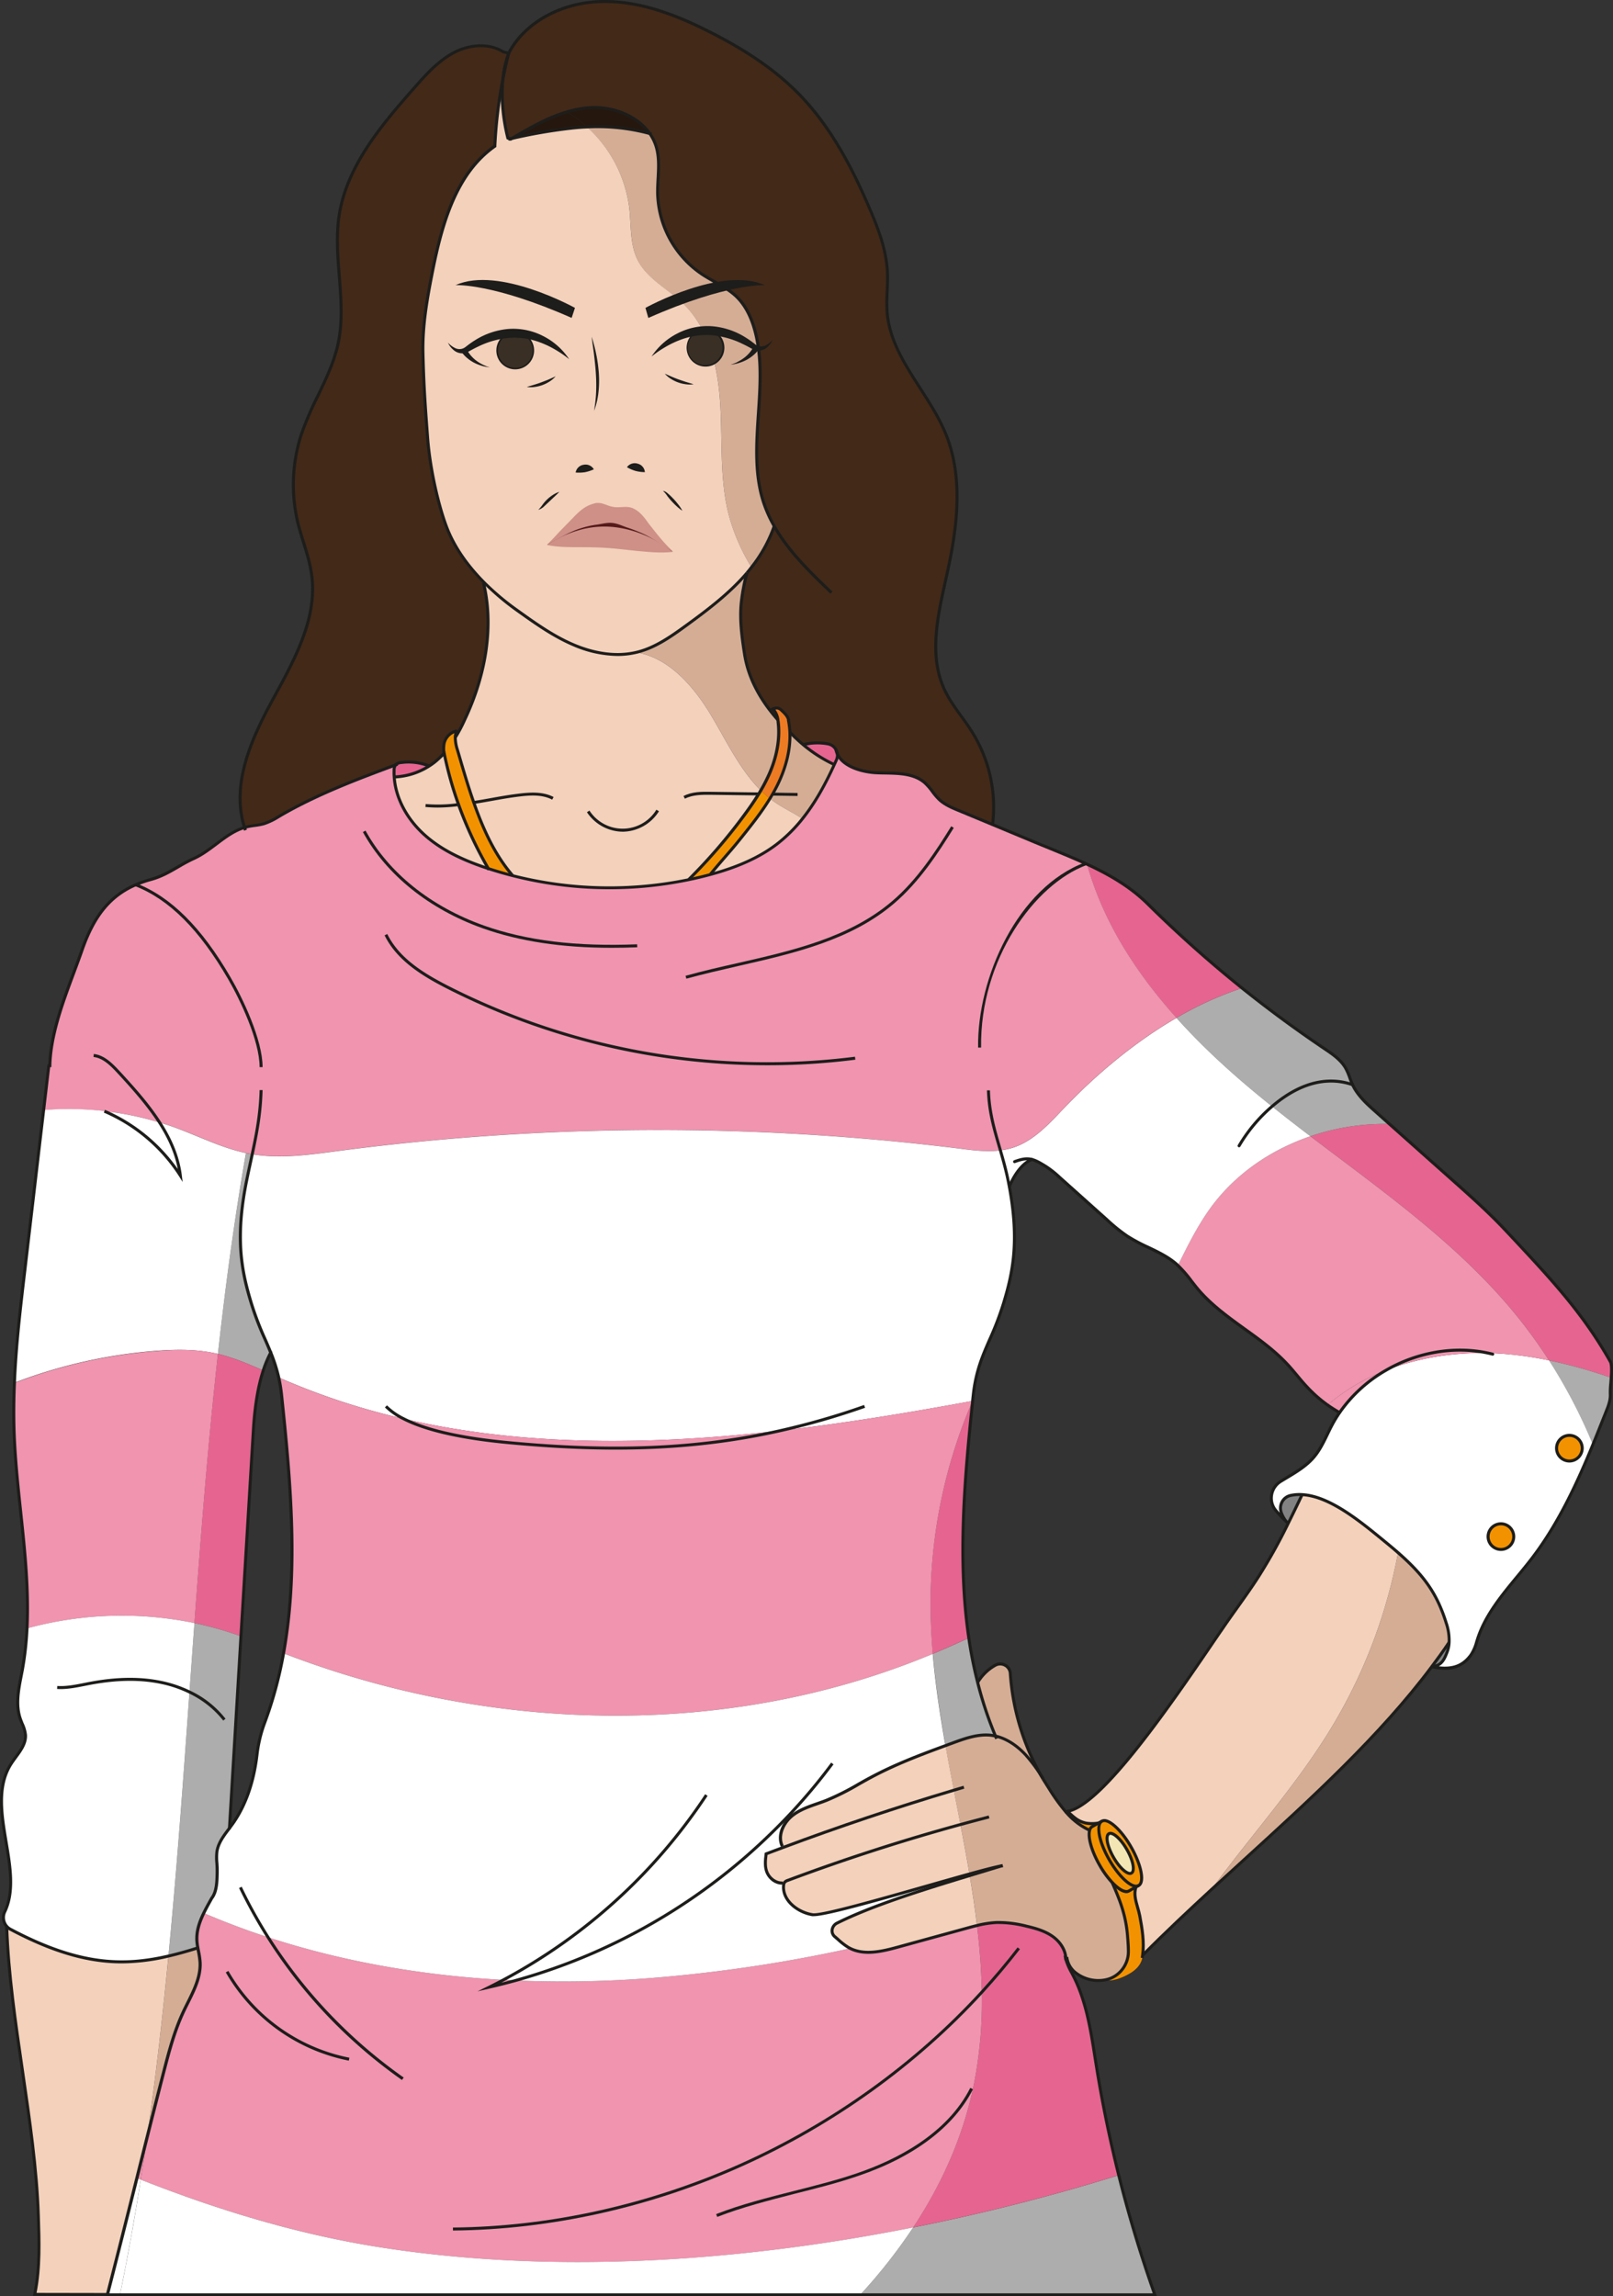 <svg xmlns="http://www.w3.org/2000/svg" viewBox="0 0 910.95 1296.61"><rect x="0" y="0" width="910.95" height="1296.61" fill="#333333" stroke="none"/><defs><style>.cls-1{fill:#e56590;}.cls-2{fill:#adadad;}.cls-3{fill:#f39200;}.cls-4{fill:#fff;}.cls-5{fill:#f094b0;}.cls-6{fill:#d5ad95;}.cls-7{fill:#828282;}.cls-8{fill:#f3d1bb;}.cls-9{fill:#f2e6b5;}.cls-10{fill:#432918;}.cls-11{fill:#b14191;}.cls-12{fill:#ec7b23;}.cls-13{fill:#26170e;}.cls-14{fill:#1d1d1b;}.cls-15{fill:none;}.cls-16{fill:#392f25;}.cls-17{fill:#551a1a;}.cls-18{fill:#ce9087;}</style></defs><g id="PERSONAJES"><path class="cls-1" d="M909.42,768.92c.86,1.52.76,5.31.49,9.09a280.93,280.93,0,0,0-35.12-9.84,283.16,283.16,0,0,0-23.64-31.66c-31.88-37-72.12-65.26-111.1-94.91a130,130,0,0,1,44.59-6.93Q803,651,821.38,667.37c9.94,8.86,19.92,17.73,29,27.48C873,719.17,893.14,740,909.42,768.92Z"/><path class="cls-2" d="M909.38,786.87c.27,3.52-1,7-2.35,10.22-2.46,6.22-4.91,12.45-7.45,18.65a298,298,0,0,0-24.79-47.57A280.93,280.93,0,0,1,909.91,778C909.65,781.62,909.26,785.21,909.38,786.87Z"/><path class="cls-3" d="M886.32,810.5a7.24,7.24,0,1,1-7.23,7.23A7.24,7.24,0,0,1,886.32,810.5Z"/><path class="cls-4" d="M735.33,844a23.84,23.84,0,0,0-6.54.49,7.35,7.35,0,0,0-5,10.1,15.58,15.58,0,0,0,3.09,5,79.85,79.85,0,0,1-6.34-6.67,11,11,0,0,1,2.81-16.46c6.69-4.11,13.74-7.77,18.75-13.71,4.4-5.22,6.86-11.72,10-17.75a72.25,72.25,0,0,1,4.46-7.35,80.5,80.5,0,0,1,26-23.79c18.12-7.13,38.2-10.26,57.89-9.82,3.71.08,7.39.29,11.06.63a202.69,202.69,0,0,1,23.32,3.5,298,298,0,0,1,24.79,47.57c-9.23,22.52-19.53,44.65-34.24,63.93-11.18,14.69-25.08,28.05-30.82,45.57-1,3.2-1.84,6.57-3.82,9.28-5.58,7.64-12.77,8.45-22,6.62,5.11-.61,6.72-3.32,8.63-8.43a17.22,17.22,0,0,0,1.07-5.22,30.49,30.49,0,0,0-1.58-10.89c-5.36-17.16-13.07-27.48-27.24-39.87q-3-2.6-6.32-5.34C769.47,860.13,751.48,844.83,735.33,844Zm158.24-26.23a7.24,7.24,0,1,0-7.25,7.25A7.24,7.24,0,0,0,893.57,817.73Zm-38.68,49.94a7.24,7.24,0,1,0-7.24,7.25A7.24,7.24,0,0,0,854.89,867.67Z"/><path class="cls-5" d="M874.79,768.17a202.69,202.69,0,0,0-23.32-3.5c-3.67-.34-7.35-.55-11.06-.63-19.6-4.27-40.55-.25-57.89,9.82a112.46,112.46,0,0,0-32.76,19.49,74.3,74.3,0,0,1-11.33-9.94c-4-4.2-7.45-8.87-11.4-13.11-15-16.12-36.27-25.51-50.46-42.33-3.79-4.48-7-9.5-11.36-13.44,5.11-10.42,10.31-20.8,16.76-30.18,14-20.32,34.83-34.84,58.08-42.75,39,29.65,79.22,57.94,111.1,94.91A283.16,283.16,0,0,1,874.79,768.17Z"/><path class="cls-3" d="M847.65,860.44a7.24,7.24,0,1,1-7.24,7.23A7.24,7.24,0,0,1,847.65,860.44Z"/><path class="cls-5" d="M840.41,764c-19.69-.44-39.77,2.69-57.89,9.82C799.86,763.79,820.81,759.77,840.41,764Z"/><path class="cls-6" d="M816.79,916.6a30.49,30.49,0,0,1,1.58,10.89c-3.1,4.59-6.35,9.15-9.74,13.63-34,45.33-81.28,86.09-124.61,126,21.69-29.6,47-57.88,66.23-88.82a295.39,295.39,0,0,0,39.3-101.54C803.72,889.12,811.43,899.44,816.79,916.6Z"/><path class="cls-7" d="M818.37,927.49a17.22,17.22,0,0,1-1.07,5.22c-1.91,5.11-3.52,7.82-8.63,8.43l0,0C812,936.64,815.27,932.08,818.37,927.49Z"/><path class="cls-8" d="M783.23,871.39q3.36,2.75,6.32,5.34a295.39,295.39,0,0,1-39.3,101.54c-19.2,30.94-44.54,59.22-66.23,88.82-13.44,12.38-26.51,24.65-38.69,37h0c1-7.38-.24-14.92-1.63-22.26-1-5.37-3.93-11-2.17-16.19v0l1.53-.86c3.42-2,1.54-11.69-4.2-21.73s-13.16-16.59-16.58-14.63l-1.74,1h0a19.06,19.06,0,0,1-7.3.05c-4.3-1-6.31-2.89-10.34-6.64,20.11-3.26,62.28-66.08,87.64-103.39,6.6-9.72,13.75-19.08,20.1-29a309.78,309.78,0,0,0,17-30.46c2.59-5.2,5.13-10.5,7.76-16C751.48,844.83,769.47,860.13,783.23,871.39Z"/><path class="cls-2" d="M784.64,634.67a130,130,0,0,0-44.59,6.93c-7.28-5.54-14.52-11.13-21.65-16.85,12.27-10.53,28.49-18.15,45.43-12.26,2.89,6.18,8.13,10.91,13.22,15.43Z"/><path class="cls-5" d="M782.52,773.86a80.5,80.5,0,0,0-26,23.79c-2.49-1.42-4.71-2.83-6.79-4.3A112.46,112.46,0,0,1,782.52,773.86Z"/><path class="cls-2" d="M759.92,603.16c1.67,2.93,2.49,6.28,3.91,9.33-16.94-5.89-33.16,1.73-45.43,12.26-1.36-1.07-2.71-2.15-4.07-3.25-17.56-14.24-34.69-29.75-49.92-46.72a195.79,195.79,0,0,1,37-16.86q22.46,18,46.38,34.13C752.36,595.15,757.16,598.35,759.92,603.16Z"/><path class="cls-7" d="M728.79,844.45a23.84,23.84,0,0,1,6.54-.49c-2.63,5.49-5.17,10.79-7.76,16l-.72-.36a15.58,15.58,0,0,1-3.09-5A7.35,7.35,0,0,1,728.79,844.45Z"/><path class="cls-4" d="M582.65,654.74c-6.2,2.57-10.49,10.16-12.4,14.8l-.27.05c-.2-1.05-.41-2.12-.63-3.2-1.23-6-2.79-11.55-4.33-16.83a37.66,37.66,0,0,0,7.13-1.54c11.51-3.73,20.08-13.14,28.43-21.92,18.49-19.4,40.25-37.64,63.83-51.32,15.23,17,32.36,32.48,49.92,46.72,1.36,1.1,2.71,2.18,4.07,3.25,7.13,5.72,14.37,11.31,21.65,16.85C716.8,649.51,696,664,682,684.35c-6.45,9.38-11.65,19.76-16.76,30.18-.15-.17-.32-.32-.47-.46-8-7.16-19-10.07-28-16a95.85,95.85,0,0,1-11.53-9.29l-26.81-24a55.47,55.47,0,0,0-7.63-6.06C587.44,656.69,585,655.31,582.65,654.74Z"/><path class="cls-1" d="M701.38,557.92a195.79,195.79,0,0,0-37,16.86c-22.87-25.5-41.4-54.23-50.46-86.71,12.59,5.86,24.47,12.75,34.33,22.5A685.21,685.21,0,0,0,701.38,557.92Z"/><path class="cls-5" d="M28.16,601.65c.59-21.72,11.08-44.77,18.22-65.26,7.27-20.77,17.32-33.78,38.51-39.69,9.75-2.72,15.39-7.77,24.58-12,10.23-4.65,18-14.31,28.62-17.51.51-.15,1-.3,1.56-.42,3.08-.71,6.31-.83,9.36-1.71a41.91,41.91,0,0,0,9.26-4.55c20.49-12,42.86-20.38,65.11-28.66a5,5,0,0,0-.81,3,30.29,30.29,0,0,0,.07,3.81c.81,12.46,7.72,24.23,17.08,32.65,10,9,22.62,14.63,35.44,18.86.19.07.39.12.58.18q6.81,2.24,13.73,4a219.93,219.93,0,0,0,99.45,2.29c2.55-.53,5.09-1.1,7.63-1.73,1.53-.37,3.07-.78,4.59-1.19,13.72-3.69,27.15-9,38.3-17.72a83.25,83.25,0,0,0,13.74-13.77c7.31-9.16,13.05-19.73,18-30.56.4-.89.81-1.77,1.2-2.65a6.77,6.77,0,0,0,.56-3.25c3.32,7.32,14.29,10.37,22.69,10.67,9.33.36,19.79-.49,26.79,5.71,3.06,2.72,5,6.52,8,9.33s7.13,4.62,11.08,6.25q9.5,3.93,19,7.89l23.93,9.94c9.58,4,19.37,7.77,28.79,12.12.23.12.49.22.72.34,9.06,32.48,27.59,61.21,50.46,86.71-23.58,13.68-45.34,31.92-63.83,51.32-8.35,8.78-16.92,18.19-28.43,21.92a37.66,37.66,0,0,1-7.13,1.54c-7.6,1-15.53,0-23.22-1a1384.41,1384.41,0,0,0-350.74,1.34c-16.16,2.14-32.6,4.54-48.62,1.88l-1.93-.35-1.64-.34c-13.39-2.86-25.81-9.15-38.68-13.9q-5-1.86-10.1-3.37A173.18,173.18,0,0,0,59,627.43a178.21,178.21,0,0,0-34.33-.56l3-25.23Z"/><path class="cls-2" d="M652.17,1295.77H485.84a303.93,303.93,0,0,0,29.87-38,1137.49,1137.49,0,0,0,116.09-29.5C637.49,1251.06,644.3,1273.62,652.17,1295.77Z"/><path class="cls-3" d="M645.3,1104.05h0c-.24,4.49-3.15,7.84-7,10.14-4.81,2.88-10.41,4.81-14.8,3.88a14.26,14.26,0,0,0,1.58-.32,15.37,15.37,0,0,0,4.92-2.18,16.33,16.33,0,0,0,7.22-13.25c0-3-.24-6-.44-8.78-.9-11.65-4-19.81-8.71-30.52,3.78,4,7.39,6,9.49,4.81l3.92-2.23c-1.76,5.18,1.14,10.82,2.17,16.19C645.06,1089.13,646.26,1096.67,645.3,1104.05Z"/><path class="cls-3" d="M638.83,1043c5.74,10,7.62,19.76,4.2,21.73s-10.86-4.59-16.6-14.63-7.6-19.76-4.18-21.73S633.11,1033,638.83,1043Zm.15,14.67c2.1-1.21,1-7.15-2.56-13.28s-8-10.16-10.14-9-.95,7.15,2.56,13.3S636.9,1058.86,639,1057.66Z"/><path class="cls-3" d="M643,1064.72l-1.53.86v0l-3.92,2.23c-2.1,1.2-5.71-.78-9.49-4.81a52.24,52.24,0,0,1-7.11-9.82c-4.6-8.06-6.72-15.91-5.59-19.71a3.17,3.17,0,0,1,1.41-2l3.69-2.12h0l1.74-1c-3.42,2-1.56,11.69,4.18,21.73S639.59,1066.68,643,1064.72Z"/><path class="cls-9" d="M636.42,1044.38c3.53,6.13,4.66,12.07,2.56,13.28s-6.64-2.82-10.14-8.94-4.66-12.09-2.56-13.3S632.92,1038.23,636.42,1044.38Z"/><path class="cls-6" d="M538.65,1010.87c-1.6-8.4-3.21-16.81-4.7-25.23l4.26-1.57c6.84-2.53,14-5.07,21.27-4.25a25.11,25.11,0,0,1,2.73.47c6.52,1.52,12.32,5.64,16.91,10.6a93,93,0,0,1,9.86,13.48,1.09,1.09,0,0,0,.08.15c1.1,1.73,2.17,3.47,3.27,5.18a110.67,110.67,0,0,0,9.42,13.18,39.94,39.94,0,0,0,13.63,10.61h0c-1.13,3.8,1,11.65,5.59,19.71a52.24,52.24,0,0,0,7.11,9.82c4.73,10.71,7.81,18.87,8.71,30.52.2,2.77.49,5.8.44,8.78a16.33,16.33,0,0,1-7.22,13.25,15.37,15.37,0,0,1-4.92,2.18,14.26,14.26,0,0,1-1.58.32c-9.24,1.49-20.18-3.77-21-13l-.57.07c-.46-4.62-3.46-8.84-7.27-11.58-4.33-3.12-9.6-4.62-14.78-5.83a64.35,64.35,0,0,0-16.93-2.11,57.69,57.69,0,0,0-11.16,1.71c-1.12-9.4-2.54-18.8-4.12-28.19,6.28-1.92,12.53-3.8,18.63-5.68-3.2.51-10,2.29-18.78,4.71-1.57-9.3-3.32-18.59-5.1-27.91C541.18,1023.79,539.91,1017.34,538.65,1010.87Z"/><path class="cls-3" d="M620.49,1029.36l-3.69,2.12a3.17,3.17,0,0,0-1.41,2h0a39.94,39.94,0,0,1-13.63-10.61,6.12,6.12,0,0,0,1.1-.11c4,3.75,6,5.63,10.34,6.64A19.06,19.06,0,0,0,620.49,1029.36Z"/><path class="cls-1" d="M554.49,1124.9a369.21,369.21,0,0,0-2.71-37.61,57.69,57.69,0,0,1,11.16-1.71,64.35,64.35,0,0,1,16.93,2.11c5.18,1.21,10.45,2.71,14.78,5.83,3.81,2.74,6.81,7,7.27,11.58a12.67,12.67,0,0,1,.06,1.37c.85,3.15,2.56,6.07,4.07,9,8.07,15.77,10.34,33.75,13.14,51.24q5,31,12.61,61.53a1137.49,1137.49,0,0,1-116.09,29.5c16.34-24.77,28.48-51.93,34.37-81.19A241.47,241.47,0,0,0,554.49,1124.9Z"/><path class="cls-6" d="M589,1004.37a93,93,0,0,0-9.86-13.48c-4.59-5-10.39-9.08-16.91-10.6A210.15,210.15,0,0,1,552.12,950l0,0a27.1,27.1,0,0,1,9.9-9.65,5.69,5.69,0,0,1,8.5,4.55A135.5,135.5,0,0,0,589,1004.37Z"/><path class="cls-4" d="M228,801.12a393.63,393.63,0,0,1-69.57-22.89l-1-.46a91.1,91.1,0,0,0-4.52-14.07c-3.34-8.26-7.38-16.09-10.84-27.43-5.33-17.56-9.58-36-2.67-69.88,1.06-5.2,2.13-10,3.11-14.6,16,2.66,32.46.26,48.62-1.88a1384.41,1384.41,0,0,1,350.74-1.34c7.69,1,15.62,2,23.22,1,1.54,5.28,3.1,10.78,4.33,16.83.22,1.08.43,2.15.63,3.2,6,31.82,1.86,49.68-3.3,66.68-6.37,20.9-14.7,29.84-17,51.54-.12,1-.22,2.07-.32,3.1,0,0,0,.07-.06.1-35.69,6.59-72,12.59-108.25,16.75C368.92,816,296.6,817.06,228,801.12Z"/><path class="cls-2" d="M562.21,980.29a25.11,25.11,0,0,0-2.73-.47c-7.25-.82-14.43,1.72-21.27,4.25L534,985.64c-3.07-17.24-5.68-34.49-7.15-51.78q10.26-4.29,20.35-9a248.2,248.2,0,0,0,5,25.11A210.15,210.15,0,0,0,562.21,980.29Z"/><path class="cls-10" d="M320.1,63.15c-10.89,3.24-21.1,9.13-31,15-.38.07-.73.16-1.09.24l-1.18-.42a98.93,98.93,0,0,1-2.85-33,.11.11,0,0,1,0-.07c.92-4.79,2-9.79,3.32-14.83C297,11.29,319,1.23,340.05.86s41.47,7.45,60.31,16.93c18.6,9.35,36.51,20.59,51,35.51,17.78,18.24,29.8,41.28,39.79,64.72,4.83,11.29,9.28,23,9.91,35.3.41,7.84-.78,15.73-.07,23.56,2.34,25.63,23.91,45,33.39,69,9.81,24.74,6.07,52.66.31,78.65-4.79,21.66-10.69,45.16-1.22,65.22,3.83,8.12,9.91,14.92,14.71,22.47a80.1,80.1,0,0,1,12.31,53.5q-9.5-3.94-19-7.89c-3.95-1.63-8-3.32-11.08-6.25s-5-6.61-8-9.33c-7-6.2-17.46-5.35-26.79-5.71-8.4-.3-19.37-3.35-22.69-10.67a6.31,6.31,0,0,0-.82-2.57,6.42,6.42,0,0,0-4.45-3.27,32.25,32.25,0,0,0-13.92.41l-.12.13a96.71,96.71,0,0,1-7.58-7.13,42.57,42.57,0,0,0-.87-6.89h.07c-.49-2.1-2.17-3.75-3.76-5.24a4.64,4.64,0,0,0-2.33-1.45,5.15,5.15,0,0,0-2.85.54c1.8,1.47,2.54,3.81,2.95,6.13-10.42-11.77-16.77-24.27-18.75-36.92-1.49-9.46-2.84-19.45-1.89-29a113,113,0,0,1,3.21-17.06h0c.88-1,1.73-2.07,2.54-3.14a79.38,79.38,0,0,0,12.86-23.26,72.91,72.91,0,0,1-6-13.36c-10.25-31.26,3.93-66.34-5.17-98-1.89-6.63-4.91-13.08-9.78-17.94-5.61-5.58-13.19-8.6-19.8-13a57,57,0,0,1-25.09-45.6c-.17-8.82,1.71-17.86-.78-26.33A25.83,25.83,0,0,0,367,75.41c-7.2-10.38-21.56-15.64-34.61-14.59A59.19,59.19,0,0,0,320.1,63.15Z"/><path class="cls-5" d="M151.33,1093.88c42.84,14,87.73,21.62,133,24.07-2.61,1.41-5.25,2.76-7.91,4.08q7.5-1.69,14.91-3.75a640.23,640.23,0,0,0,71.32-1,831,831,0,0,0,117.44-17.1c8.06,4.1,17.95,1.81,26.77-.61L545.34,1089c2.14-.57,4.27-1.17,6.44-1.69a369.21,369.21,0,0,1,2.71,37.61,241.47,241.47,0,0,1-4.41,51.66c-5.89,29.26-18,56.42-34.37,81.19-101,20.07-206,26.26-301.78,11.09-46.11-7.3-91-21-134.44-38.11q1.92-12.17,3.67-24.39c3.1-12.36,6.16-24.4,9.09-35.73,3-11.75,6.12-23.58,11.25-34.57,4.28-9.13,10.11-18.26,9.44-28.31a64.13,64.13,0,0,0-1.25-7.81,32.83,32.83,0,0,1-.54-4.4c-.22-5.35,1.54-10.42,3.89-15.29Q132.91,1087.86,151.33,1093.88Z"/><path class="cls-4" d="M566.29,1053.42c-6.1,1.88-12.35,3.76-18.63,5.68l-.15-1C556.26,1055.71,563.09,1053.93,566.29,1053.42Z"/><path class="cls-4" d="M549.3,791s0-.06.06-.1a.2.2,0,0,0,0,.1Z"/><path class="cls-1" d="M549.3,791h0c-4.69,44.4-8.62,90.24-2.19,133.88q-10.08,4.67-20.35,9c-.88-10.3-1.35-20.61-1.27-30.92A288.23,288.23,0,0,1,549.3,791Z"/><path class="cls-8" d="M547.66,1059.1c1.58,9.39,3,18.79,4.12,28.19-2.17.52-4.3,1.12-6.44,1.69l-38.49,10.57c-8.82,2.42-18.71,4.71-26.77.61l-.84-.44c-2.83-1.63-5.24-4-7.74-6.13s-1.78-6.15,1.3-7.69C492.53,1076.06,520.43,1067.36,547.66,1059.1Z"/><path class="cls-4" d="M547.51,1058.13l.15,1c-27.23,8.26-55.13,17-74.86,26.8-3.08,1.54-3.94,5.45-1.3,7.69s4.91,4.5,7.74,6.13l.84.44a831,831,0,0,1-117.44,17.1,640.23,640.23,0,0,1-71.32,1,337.55,337.55,0,0,0,153.48-92.47l.91.88c-4.15,4.25-6.5,10.53-4,15.78l.31.81-9.35,3.52c-.47,3.64-.88,7.69.73,11,1.51,3.07,4.66,5.52,8,5.52l1.23.42a5.88,5.88,0,0,0-.15.92c-.73,8.48,7.92,15.12,16.32,16.49C465.33,1082.19,517.62,1066.38,547.51,1058.13Z"/><path class="cls-8" d="M542.41,1030.22c1.78,9.32,3.53,18.61,5.1,27.91-29.89,8.25-82.18,24.06-88.68,23-8.4-1.37-17.05-8-16.32-16.49a5.88,5.88,0,0,1,.15-.92,3,3,0,0,1,.37-.81,3.93,3.93,0,0,1,1.92-1.18Q492.92,1043.78,542.41,1030.22Z"/><path class="cls-8" d="M441.43,1063.31c-3.37,0-6.52-2.45-8-5.52-1.61-3.3-1.2-7.35-.73-11l9.35-3.52q47.75-17.85,96.63-32.41c1.26,6.47,2.53,12.92,3.76,19.35Q493,1043.76,445,1061.74a3.93,3.93,0,0,0-1.92,1.18,3,3,0,0,0-.37.81Z"/><path class="cls-5" d="M549.3,791a288.23,288.23,0,0,0-23.77,111.93c-.08,10.31.39,20.62,1.27,30.92-1,.41-1.91.81-2.88,1.2-114.77,47.06-248,43.25-363.8-1.52,8.55-47.24,4-97.4-1.12-145.73a87.76,87.76,0,0,0-1.64-10l1,.46A393.63,393.63,0,0,0,228,801.12c16.7,8.55,43,11.94,58.62,13.43,55.58,5.3,104,4.62,154.48-6.79C477.34,803.6,513.61,797.6,549.3,791Z"/><path class="cls-8" d="M534,985.64c1.49,8.42,3.1,16.83,4.7,25.23q-48.84,14.55-96.63,32.41l-.31-.81c-2.5-5.25-.15-11.53,4-15.78a19,19,0,0,1,2.2-1.92c5.44-4,12.24-5.67,18.56-8.13,9-3.47,17.14-8.7,25.62-13.22C505.47,996.27,519.69,990.87,534,985.64Z"/><path class="cls-4" d="M151.33,1093.88q-18.4-6-36.29-13.65c1.38-2.85,2.95-5.62,4.46-8.37,3.15-4,3-10.6,3.13-15.66.09-3.61-.68-7.23-.1-10.77.78-5,3.94-9,7-13.09.86-1.15,1.72-2.3,2.52-3.47,7.57-11.16,11.5-24.62,13.07-38.17a76.13,76.13,0,0,1,4.35-18,224.68,224.68,0,0,0,10.62-39.15c115.82,44.77,249,48.58,363.8,1.52,1-.39,1.92-.79,2.88-1.2,1.47,17.29,4.08,34.54,7.15,51.78-14.26,5.23-28.48,10.63-41.86,17.78-8.48,4.52-16.65,9.75-25.62,13.22-6.32,2.46-13.12,4.09-18.56,8.13a19,19,0,0,0-2.2,1.92l-.91-.88a337.55,337.55,0,0,1-153.48,92.47c-2.34-.09-4.68-.21-7-.33C239.06,1115.5,194.17,1107.88,151.33,1093.88Z"/><path class="cls-4" d="M515.71,1257.75a303.93,303.93,0,0,1-29.87,38H67.77q6.63-32.38,11.72-65c43.48,17.15,88.33,30.81,134.44,38.11C309.74,1284,414.72,1277.82,515.71,1257.75Z"/><path class="cls-1" d="M472.94,425.82a6.77,6.77,0,0,1-.56,3.25c-.39.88-.8,1.76-1.2,2.65a80.47,80.47,0,0,1-17.55-11.2l.12-.13a32.25,32.25,0,0,1,13.92-.41,6.42,6.42,0,0,1,4.45,3.27A10.73,10.73,0,0,0,472.94,425.82Z"/><path class="cls-11" d="M472.12,423.25a6.31,6.31,0,0,1,.82,2.57A10.73,10.73,0,0,1,472.12,423.25Z"/><path class="cls-6" d="M436.29,448.41c1-1.74,2-3.52,2.87-5.35,4.5-9.21,7.36-19.49,6.89-29.67a96.71,96.71,0,0,0,7.58,7.13,80.47,80.47,0,0,0,17.55,11.2c-4.95,10.83-10.69,21.4-18,30.56-4.66-3.07-10-5.57-14.6-8.65-1.3-.87-2.56-1.78-3.76-2.75C435.33,450.07,435.82,449.24,436.29,448.41Z"/><path class="cls-8" d="M438.58,453.63c4.64,3.08,9.94,5.58,14.6,8.65a83.25,83.25,0,0,1-13.74,13.77c-11.15,8.73-24.58,14-38.3,17.72,5.56-6.92,11.11-12.78,16.66-19.71,6-7.48,12-15,17-23.18C436,451.85,437.28,452.76,438.58,453.63Z"/><path class="cls-12" d="M439.26,406.5h0v0c-.41-2.32-1.15-4.66-2.95-6.13a5.15,5.15,0,0,1,2.85-.54,4.64,4.64,0,0,1,2.33,1.45c1.59,1.49,3.27,3.14,3.76,5.24h-.07a42.57,42.57,0,0,1,.87,6.89c.47,10.18-2.39,20.46-6.89,29.67-.9,1.83-1.85,3.61-2.87,5.35-.47.83-1,1.66-1.47,2.47a62.17,62.17,0,0,1-5.16-4.57A89.69,89.69,0,0,0,434.87,436c3.78-9,5.81-18.88,4.54-28.55C439.36,407.13,439.33,406.82,439.26,406.5Z"/><path class="cls-6" d="M439.41,407.45c1.27,9.67-.76,19.56-4.54,28.55a89.69,89.69,0,0,1-5.21,10.31c-11.62-11.5-19.07-27.24-27.55-41.55-9.82-16.61-24-33.31-42.66-36.42l.9-.22c10-2.65,18.71-8.81,27.11-14.91,12.67-9.19,24.79-18.45,34.37-29.7a113,113,0,0,0-3.21,17.06c-.95,9.53.4,19.52,1.89,29,2,12.65,8.33,25.15,18.75,36.92v0h0C439.33,406.82,439.36,407.13,439.41,407.45Z"/><path class="cls-6" d="M431.25,283.74a72.91,72.91,0,0,0,6,13.36,79.38,79.38,0,0,1-12.86,23.26,112.75,112.75,0,0,1-12.39-28c-5.61-20.32-4-41.82-5.13-62.87s-5.88-43.4-21.05-58c-8.53-8.23-20.17-13.82-25.57-24.39-4.54-8.87-3.71-19.39-4.79-29.29a74.09,74.09,0,0,0-23.91-46A112.9,112.9,0,0,1,367,75.41a25.83,25.83,0,0,1,3.64,7.52c2.49,8.47.61,17.51.78,26.33a57,57,0,0,0,25.09,45.6c6.61,4.37,14.19,7.39,19.8,13,4.87,4.86,7.89,11.31,9.78,17.94C435.18,217.4,421,252.48,431.25,283.74Z"/><path class="cls-3" d="M429.66,446.31a62.17,62.17,0,0,0,5.16,4.57c-5,8.16-11,15.7-17,23.18-5.55,6.93-11.1,12.79-16.66,19.71-1.52.41-3.06.82-4.59,1.19-2.54.63-5.08,1.2-7.63,1.73A317.21,317.21,0,0,0,419.79,461c3-4.1,6-8.28,8.65-12.62C428.84,447.67,429.27,447,429.66,446.31Z"/><path class="cls-8" d="M267.54,453.1c-3.38-9.63-6.28-19.64-9.21-29.65a23,23,0,0,1-1.22-7,80.69,80.69,0,0,0,5.32-10c11.34-24,16.9-51.55,10.62-77.3l.33-.34a146,146,0,0,0,18.77,15.88c10.1,7.25,20.31,14.57,31.78,19.43,11.16,4.75,23.74,7.06,35.52,4.25,18.7,3.11,32.84,19.81,42.66,36.42,8.48,14.31,15.93,30.05,27.55,41.55-.39.68-.82,1.36-1.22,2-2.66,4.34-5.61,8.52-8.65,12.62a317.21,317.21,0,0,1-30.87,35.73,219.93,219.93,0,0,1-99.45-2.29C279.53,482.77,272.93,468.44,267.54,453.1Z"/><path class="cls-8" d="M288,78.36l.41.15.68-.39a293.91,293.91,0,0,1,32.54-5.64c3.32-.38,6.62-.67,9.89-.79a74.09,74.09,0,0,1,23.91,46c1.08,9.9.25,20.42,4.79,29.29,5.4,10.57,17,16.16,25.57,24.39,15.17,14.64,19.9,37,21.05,58S406.37,272,412,292.32a112.75,112.75,0,0,0,12.39,28c-.81,1.07-1.66,2.1-2.54,3.14h0c-9.58,11.25-21.7,20.51-34.37,29.7-8.4,6.1-17.07,12.26-27.11,14.91l-.9.22c-11.78,2.81-24.36.5-35.52-4.25-11.47-4.86-21.68-12.18-31.78-19.43a146,146,0,0,1-18.77-15.88c-9.09-9.16-16.79-19.71-21.13-31.26-5.35-14.19-9.57-35.08-10.7-50.22-1.41-18.75-2.13-28.53-2.62-47.34-.43-15.67,2.3-31.23,5.35-46.59,5.26-26.55,13.09-55.32,35.23-70.86A270,270,0,0,1,284,44.92a98.93,98.93,0,0,0,2.85,33Z"/><path class="cls-5" d="M441.05,807.76c-50.52,11.41-98.9,12.09-154.48,6.79-15.64-1.49-41.92-4.88-58.62-13.43C296.6,817.06,368.92,816,441.05,807.76Z"/><path class="cls-13" d="M367,75.41a112.9,112.9,0,0,0-35.46-3.72,69.71,69.71,0,0,0-11.43-8.54,59.19,59.19,0,0,1,12.28-2.33C345.43,59.77,359.79,65,367,75.41Z"/><path class="cls-13" d="M331.53,71.69c-3.27.12-6.57.41-9.89.79a293.91,293.91,0,0,0-32.54,5.64c9.9-5.84,20.11-11.73,31-15A69.71,69.71,0,0,1,331.53,71.69Z"/><path class="cls-5" d="M284.32,1118c2.32.12,4.66.24,7,.33q-7.4,2.06-14.91,3.75C279.07,1120.71,281.71,1119.36,284.32,1118Z"/><path class="cls-10" d="M250.61,424.25c.07.3.12.62.19.93a24.27,24.27,0,0,1-2.92,3.05,34.16,34.16,0,0,1-5.59,4.33l-.08-.15a31.1,31.1,0,0,0-15.63-1.91,5,5,0,0,0-3.15,1.32s0,.05-.05.06c-22.25,8.28-44.62,16.68-65.11,28.66a41.91,41.91,0,0,1-9.26,4.55c-3,.88-6.28,1-9.36,1.71-.53.12-1.05.27-1.56.42-7.57-23.53,3.4-49.08,15.29-71,12.16-22.38,26-46.29,22.64-71.52-1.35-10.2-5.45-19.78-7.87-29.77a91.24,91.24,0,0,1,2.1-49.87c5.8-17.51,16.91-33.15,20.72-51.2,5-23.57-3.06-48.23.53-72,4.23-28,23.72-50.89,42.4-72.14,6.55-7.45,13.29-15,22-19.74s20-6,28.31-.64l3.1.71A58.81,58.81,0,0,0,284,44.85a.11.11,0,0,0,0,.07,270,270,0,0,0-4.47,37.59c-22.14,15.54-30,44.31-35.23,70.86-3.05,15.36-5.78,30.92-5.35,46.59.49,18.81,1.21,28.59,2.62,47.34,1.13,15.14,5.35,36,10.7,50.22,4.34,11.55,12,22.1,21.13,31.26l-.33.34c6.28,25.75.72,53.32-10.62,77.3a80.69,80.69,0,0,1-5.32,10,8,8,0,0,1,1-3.76,9.35,9.35,0,0,0-7.23,6.89A16.28,16.28,0,0,0,250.61,424.25Z"/><path class="cls-3" d="M250.8,425.18c-.07-.31-.12-.63-.19-.93a16.28,16.28,0,0,1,.24-4.68,9.35,9.35,0,0,1,7.23-6.89,8,8,0,0,0-1,3.76,23,23,0,0,0,1.22,7c2.93,10,5.83,20,9.21,29.65,5.39,15.34,12,29.67,21.93,41.3q-6.92-1.75-13.73-4A220.89,220.89,0,0,1,259,454.32,205.84,205.84,0,0,1,250.8,425.18Z"/><path class="cls-8" d="M259,454.32a220.89,220.89,0,0,0,16.78,36.08c-.19-.06-.39-.11-.58-.18-12.82-4.23-25.41-9.86-35.44-18.86-9.36-8.42-16.27-20.19-17.08-32.65a38.84,38.84,0,0,0,19.65-6.15,34.16,34.16,0,0,0,5.59-4.33,24.27,24.27,0,0,0,2.92-3.05A205.84,205.84,0,0,0,259,454.32Z"/><path class="cls-1" d="M223.38,431.88s0-.05.05-.06a5,5,0,0,1,3.15-1.32,31.1,31.1,0,0,1,15.63,1.91l.08.15a38.84,38.84,0,0,1-19.65,6.15,30.29,30.29,0,0,1-.07-3.81A5,5,0,0,1,223.38,431.88Z"/><path class="cls-2" d="M152.84,763.7a63.81,63.81,0,0,0-4.23,10.16c-8.34-3.71-16.75-7.26-25.54-9.36,4.18-38,9.26-75.81,15.8-113.4l1.64.34,1.93.35c-1,4.61-2.05,9.4-3.11,14.6-6.91,33.83-2.66,52.32,2.67,69.88C145.46,747.61,149.5,755.44,152.84,763.7Z"/><path class="cls-1" d="M148.61,773.86c-3.54,10.84-5,23.06-5.61,33.93-2.32,39-4.64,77.57-7,116.13a191.19,191.19,0,0,0-26.21-7.42c3.69-50.76,7.67-101.51,13.26-152C131.86,766.6,140.27,770.15,148.61,773.86Z"/><path class="cls-2" d="M107,955.42q1.4-19.47,2.79-38.92A191.19,191.19,0,0,1,136,923.92c-2.15,36-4.31,72-6.48,108.42h0c-3.09,4.07-6.25,8.13-7,13.09-.58,3.54.19,7.16.1,10.77-.12,5.06,0,11.7-3.13,15.66-1.51,2.75-3.08,5.52-4.46,8.37-2.35,4.87-4.11,9.94-3.89,15.29a32.83,32.83,0,0,0,.54,4.4c-5.69,1.8-11.17,3.35-16.56,4.61C99.92,1055,103.48,1005.2,107,955.42Z"/><path class="cls-4" d="M138.87,651.1c-6.54,37.59-11.62,75.43-15.8,113.4-1.12-.27-2.22-.51-3.34-.73-10.49-2-21.31-1.81-32-1a284.43,284.43,0,0,0-79.6,18c.89-21.25,3.38-42.47,5.87-63.6q5.31-45.19,10.6-90.37a178.21,178.21,0,0,1,34.33.56l0,.06a95.84,95.84,0,0,1,42.89,36.29C100.43,652.93,96,643,90.09,633.83q5.1,1.5,10.1,3.37C113.06,642,125.48,648.24,138.87,651.1Z"/><path class="cls-5" d="M119.73,763.77c1.12.22,2.22.46,3.34.73-5.59,50.49-9.57,101.24-13.26,152a203.24,203.24,0,0,0-94.57,3c1.86-37-6.14-74.62-7.31-112-.27-8.87-.17-17.75.22-26.6a284.43,284.43,0,0,1,79.6-18C98.42,762,109.24,761.72,119.73,763.77Z"/><path class="cls-6" d="M112.94,1107.73c.67,10-5.16,19.18-9.44,28.31-5.13,11-8.22,22.82-11.25,34.57-2.93,11.33-6,23.37-9.09,35.73,4.83-33.79,8.69-67.76,12-101.81,5.39-1.26,10.87-2.81,16.56-4.61A64.13,64.13,0,0,1,112.94,1107.73Z"/><path class="cls-4" d="M107,955.42c-3.54,49.78-7.1,99.54-11.89,149.11-27.13,6.26-52,4.64-89.27-15.16a7.45,7.45,0,0,1-2-1.57,7.62,7.62,0,0,1-1.14-8.37c11.45-23.94-11.65-59.3,3.42-83.26,3.37-5.35,8.71-10.33,8.28-16.63-.2-3.18-1.89-6-2.94-9-3.07-8.79-.58-18.39,1.11-27.51a178.72,178.72,0,0,0,2.66-23.54,203.24,203.24,0,0,1,94.57-3Q108.39,936,107,955.42Z"/><path class="cls-4" d="M90.09,633.83c5.94,9.19,10.34,19.1,11.73,29.95a95.84,95.84,0,0,0-42.89-36.29l0-.06A173.18,173.18,0,0,1,90.09,633.83Z"/><path class="cls-8" d="M95.13,1104.53c-3.28,34-7.14,68-12,101.81-2,7.76-3.93,15.63-5.89,23.52-5.68,22.61-11.36,45.33-16.63,65.72l0,0-40.93-.07c3-14.57,2.52-29.61,2-44.48C20,1197.67,5.57,1141.15,3.85,1087.8a7.45,7.45,0,0,0,2,1.57C43.15,1109.17,68,1110.79,95.13,1104.53Z"/><path class="cls-5" d="M83.16,1206.34q-1.75,12.23-3.67,24.39c-.75-.27-1.48-.58-2.22-.87C79.23,1222,81.21,1214.1,83.16,1206.34Z"/><path class="cls-4" d="M77.27,1229.86c.74.29,1.47.6,2.22.87q-5.13,32.64-11.72,65H60.59l0-.19C65.91,1275.19,71.59,1252.47,77.27,1229.86Z"/><path class="cls-14" d="M847.64,875.76a8.09,8.09,0,1,1,8.1-8.09A8.09,8.09,0,0,1,847.64,875.76Zm0-14.47a6.39,6.39,0,1,0,6.41,6.38A6.38,6.38,0,0,0,847.64,861.29Z"/><path class="cls-14" d="M886.32,825.83a8.09,8.09,0,1,1,8.09-8.1A8.1,8.1,0,0,1,886.32,825.83Zm0-14.48a6.39,6.39,0,1,0,6.4,6.38A6.38,6.38,0,0,0,886.32,811.35Z"/><path class="cls-14" d="M284.83,45l-1.66-.32c1-5.38,2.12-10.25,3.33-14.89l1.64.43C286.93,34.83,285.85,39.67,284.83,45Z"/><path class="cls-14" d="M348.75,370.41a65.21,65.21,0,0,1-25.15-5.55c-11.57-4.9-21.93-12.33-32-19.51a146.69,146.69,0,0,1-18.87-16c-10.11-10.19-17.29-20.81-21.32-31.56-5.12-13.58-9.55-34.33-10.75-50.46-1.38-18.34-2.14-28.44-2.63-47.38-.43-16,2.41-31.89,5.37-46.77,5.52-27.86,13.62-55.75,35.23-71.15a277.13,277.13,0,0,1,4.47-37.3l1.67.32a269.55,269.55,0,0,0-4.46,37.46V83l-.35.24c-21.38,15-29.41,42.68-34.89,70.34-2.94,14.78-5.77,30.54-5.34,46.39.49,18.9,1.25,29,2.62,47.31,1.2,16,5.58,36.53,10.65,50,4,10.53,11,20.95,20.94,31A144.1,144.1,0,0,0,292.64,344c9.94,7.13,20.22,14.5,31.62,19.34,8.61,3.67,21.68,7.38,35,4.2l.86-.21c10.18-2.68,19-9.1,26.84-14.77,12-8.7,24.49-18.14,34.23-29.57l1.29,1.1C412.62,335.63,400,345.14,388,353.9c-7.93,5.76-16.92,12.28-27.39,15-.31.09-.61.16-.93.23A46.75,46.75,0,0,1,348.75,370.41Z"/><path class="cls-14" d="M422.48,324.05l-1.29-1.1c1-1.13,1.78-2.14,2.51-3.1a78.55,78.55,0,0,0,12.73-23l1.6.56a80.38,80.38,0,0,1-13,23.51C424.3,321.86,423.46,322.9,422.48,324.05Z"/><path class="cls-14" d="M137.82,469.06c-.19-.53-.36-1-.54-1.58-7.71-24,3.43-49.68,15.36-71.64l1.62-3c11.84-21.72,24.07-44.18,20.92-68-.83-6.24-2.74-12.39-4.59-18.34-1.15-3.69-2.34-7.51-3.27-11.34a92.83,92.83,0,0,1,2.12-50.34,187,187,0,0,1,9.3-21.63c4.54-9.42,9.23-19.16,11.4-29.48,2.62-12.33,1.6-25.24.62-37.73-.89-11.28-1.81-22.93-.1-34.27,4.4-29.1,25.58-53.2,42.6-72.57,6.22-7.07,13.27-15.08,22.25-19.93,9.87-5.33,21.25-5.6,29-.69l2.32.54C296.14,11.79,316.92.42,340,0s44.54,8.89,60.71,17C422.83,28.14,439.12,39.48,452,52.71c19.32,19.81,31.5,45.13,40,65,4.48,10.49,9.32,22.76,10,35.6.18,3.62,0,7.28-.11,10.83a97.71,97.71,0,0,0,0,12.69c1.41,15.37,9.66,28.22,18.41,41.83,5.5,8.56,11.18,17.41,14.93,26.88,10.11,25.5,5.85,54.32.34,79.15l-.65,2.95c-4.69,21.06-9.54,42.84-.62,61.73,2.41,5.11,5.8,9.81,9.09,14.35,1.87,2.59,3.82,5.28,5.57,8a80.87,80.87,0,0,1,12.43,54l-1.68-.21a79.18,79.18,0,0,0-12.18-52.93c-1.72-2.71-3.65-5.37-5.52-7.95-3.33-4.6-6.77-9.36-9.25-14.61-9.16-19.43-4.24-41.49.51-62.83l.65-2.94c5.45-24.58,9.67-53.09-.26-78.16-3.69-9.32-9.33-18.1-14.79-26.59-8.47-13.18-17.22-26.82-18.66-42.6a99.36,99.36,0,0,1,0-12.91c.14-3.51.29-7.14.1-10.67-.64-12.57-5.41-24.67-9.83-35C482,98.64,469.9,73.51,450.78,53.89,438,40.8,421.9,29.57,400,18.55c-16-8-37.29-17.26-59.92-16.84s-43.16,11.66-52,28.7l-.3.58-4-1c-7.28-4.67-18.05-4.41-27.45.67-8.71,4.71-15.65,12.6-21.78,19.56-16.87,19.2-37.87,43.09-42.2,71.7-1.68,11.15-.77,22.71.11,33.88,1,12.61,2,25.65-.64,38.22-2.22,10.52-7,20.35-11.53,29.86a183.08,183.08,0,0,0-9.22,21.44,91,91,0,0,0-2.08,49.4c.91,3.78,2.09,7.57,3.23,11.23,1.88,6,3.81,12.24,4.66,18.63,3.22,24.38-9.15,47.09-21.11,69.05l-1.63,3c-11.75,21.64-22.75,46.92-15.22,70.31.16.52.33,1,.51,1.54Z"/><path class="cls-14" d="M469,335.27c-11.3-10.8-24.12-23-32.49-37.75A74.94,74.94,0,0,1,430.44,284c-5.29-16.16-4.11-33.54-3-50.36,1.08-15.9,2.2-32.35-2.2-47.64-2.13-7.46-5.36-13.37-9.57-17.57-3.61-3.6-8.2-6.18-12.64-8.68-2.33-1.32-4.75-2.68-7-4.18a57.63,57.63,0,0,1-25.48-46.29c-.05-2.85.11-5.76.26-8.56.32-5.87.65-11.93-1-17.55a25.21,25.21,0,0,0-3.52-7.27c-6.67-9.61-20.24-15.33-33.85-14.24A57.65,57.65,0,0,0,320.34,64c-10.38,3.08-20.1,8.56-30.81,14.88l-.66.38-.36.22-2.37-.86-.13-.42c0-.16-4.58-16.19-2.87-33.34l0-.18a59.63,59.63,0,0,1,3.36-14.93l1.58.59a58,58,0,0,0-3.27,14.62l0,.19a99.75,99.75,0,0,0,2.72,32.17l.81.29.35-.2c10.79-6.36,20.6-11.9,31.17-15A59.58,59.58,0,0,1,332.31,60c14.15-1.13,28.38,4.88,35.37,15a26.68,26.68,0,0,1,3.76,7.76c1.74,5.9,1.4,12.11,1.07,18.12-.15,2.78-.31,5.65-.25,8.44A55.89,55.89,0,0,0,397,154.16c2.22,1.47,4.61,2.81,6.92,4.12,4.54,2.55,9.23,5.19,13,8.95,4.43,4.41,7.79,10.57,10,18.3,4.48,15.58,3.35,32.18,2.26,48.23-1.13,16.65-2.3,33.87,2.89,49.72a73.44,73.44,0,0,0,5.91,13.2c8.25,14.5,21,26.65,32.19,37.36Z"/><path class="cls-14" d="M287.24,79.41l-.35-1.66.45-.1.5-.12c.35-.08.72-.17,1.1-.24a298.17,298.17,0,0,1,32.61-5.65c3.64-.42,6.9-.69,9.95-.8a114.43,114.43,0,0,1,35.71,3.76c.28.06.62.15.94.24l-.46,1.63c-.29-.08-.59-.17-.88-.23a111.49,111.49,0,0,0-35.24-3.71c-3,.11-6.23.37-9.83.8A292.18,292.18,0,0,0,289.29,79c-.4.07-.74.15-1.08.23l-.47.11Z"/><path class="cls-14" d="M222.53,439.56v-1.7h.11a38.2,38.2,0,0,0,19.2-6,33.45,33.45,0,0,0,5.45-4.23l1-.92a14.61,14.61,0,0,0,1.88-2.05,3,3,0,0,0,.21-.23l1.32,1.05-.26.31a16.77,16.77,0,0,1-2,2.15c-.26.24-.56.52-.95.9a35.26,35.26,0,0,1-5.72,4.45,40,40,0,0,1-20.11,6.28Z"/><path class="cls-14" d="M257.83,416.9,256.4,416a78.22,78.22,0,0,0,5.2-9.8l.06-.13c12.46-26.33,16.21-53.59,10.56-76.74l1.65-.4c5.74,23.53,1.95,51.18-10.68,77.86l-.06.14A81.18,81.18,0,0,1,257.83,416.9Z"/><path class="cls-14" d="M471.19,432.56H471l-.19-.08a81.53,81.53,0,0,1-17.72-11.31,95,95,0,0,1-7.65-7.19l1.22-1.17a95.15,95.15,0,0,0,7.52,7.06A79.22,79.22,0,0,0,471.54,431l-.36.75Z"/><polygon class="cls-14" points="439.27 407.35 439.26 405.65 439.27 405.65 439.27 407.35"/><path class="cls-14" d="M438.62,407c-10.56-11.93-16.93-24.5-18.94-37.34-1.49-9.48-2.87-19.53-1.91-29.21A113.13,113.13,0,0,1,421,323.26l.78.25h.87l0,.26a113.41,113.41,0,0,0-3.18,16.89c-.94,9.47.42,19.41,1.89,28.77,2,12.52,8.2,24.8,18.54,36.49Z"/><path class="cls-14" d="M344.15,502.12a221.08,221.08,0,0,1-54.89-6.9c-4.58-1.16-9.21-2.51-13.79-4l-.26-.09-.34-.11c-15.68-5.17-27-11.22-35.71-19-10.26-9.22-16.59-21.33-17.37-33.22a33.43,33.43,0,0,1-.07-3.9,5.83,5.83,0,0,1,1-3.5l.13-.16a5.65,5.65,0,0,1,3.61-1.54,31.84,31.84,0,0,1,16.06,2l-.62,1.58a30.11,30.11,0,0,0-15.21-1.86,4.3,4.3,0,0,0-2.62,1l-.09.11a4.33,4.33,0,0,0-.56,2.45,30.36,30.36,0,0,0,.06,3.71c.75,11.47,6.87,23.16,16.81,32.09,8.5,7.64,19.67,13.57,35.14,18.68l.27.09.33.11c4.51,1.48,9.11,2.82,13.65,4a220.2,220.2,0,0,0,99.06,2.28c2.5-.52,5.06-1.09,7.61-1.72,1.52-.37,3.06-.78,4.57-1.18,15.95-4.29,28.38-10,38-17.58a82.28,82.28,0,0,0,13.59-13.63c6.41-8,12.1-17.68,17.9-30.39.41-.9.81-1.76,1.19-2.63a5.78,5.78,0,0,0,.49-2.84,5.4,5.4,0,0,0-.7-2.22,5.6,5.6,0,0,0-3.88-2.86,31.57,31.57,0,0,0-13.57.4l-.38-1.65a33.05,33.05,0,0,1,14.27-.41,7.28,7.28,0,0,1,5,3.7,7.15,7.15,0,0,1,.91,2.89,7.61,7.61,0,0,1-.63,3.68c-.38.87-.79,1.74-1.19,2.61-5.87,12.87-11.62,22.64-18.12,30.78A84.82,84.82,0,0,1,440,476.71c-9.81,7.68-22.44,13.53-38.61,17.88-1.53.41-3.08.82-4.61,1.19-2.57.64-5.15,1.22-7.66,1.74A220.89,220.89,0,0,1,344.15,502.12Z"/><path class="cls-14" d="M29,602.57H27.28c0-.32,0-.64,0-1,.47-17.45,7.16-35.42,13.63-52.8,1.64-4.4,3.19-8.56,4.63-12.69C53.65,513,65,501.38,84.66,495.89c5.93-1.66,10.33-4.2,15-6.89,2.91-1.68,5.92-3.42,9.47-5,4.45-2,8.51-5.08,12.44-8,5-3.78,10.21-7.69,16.29-9.52.52-.16,1.07-.31,1.61-.44,1.38-.31,2.8-.52,4.18-.71a38.83,38.83,0,0,0,5.14-1,38,38,0,0,0,8.37-4.06l.69-.41c20.91-12.22,44.47-21,65.25-28.72l1.07-.4.61,1.58-1.09.41c-20.72,7.71-44.2,16.45-65,28.59l-.69.4a38.73,38.73,0,0,1-8.76,4.23,39.08,39.08,0,0,1-5.37,1c-1.34.19-2.73.39-4,.7-.51.11-1,.26-1.51.4-5.79,1.74-10.63,5.39-15.76,9.25-4,3-8.13,6.12-12.75,8.22-3.47,1.59-6.45,3.31-9.33,5-4.75,2.74-9.24,5.34-15.38,7C66,502.84,55,514.19,47.18,536.67c-1.45,4.16-3,8.32-4.64,12.74C36.12,566.65,29.48,584.49,29,601.68,29,602,29,602.28,29,602.57Z"/><path class="cls-14" d="M816.12,942.84a39.74,39.74,0,0,1-7.62-.87.85.85,0,0,1,.06-1.67c4.71-.56,6.1-2.95,8-7.89a16.08,16.08,0,0,0,1-5A29.21,29.21,0,0,0,816,916.86c-5-16.14-12.1-26.48-27-39.49-1.82-1.6-3.88-3.34-6.29-5.32l-1.83-1.5c-13.55-11.11-30.41-24.93-45.59-25.74a22.27,22.27,0,0,0-6.3.47,6.29,6.29,0,0,0-4.25,3.31,6.59,6.59,0,0,0-.19,5.62,14.66,14.66,0,0,0,2.9,4.78.85.85,0,0,1-1.17,1.22,81.88,81.88,0,0,1-6.4-6.74,11.61,11.61,0,0,1-2.58-9.38,12,12,0,0,1,5.59-8.35l3.25-2c5.5-3.3,11.18-6.7,15.29-11.58,3.15-3.74,5.35-8.27,7.47-12.65.78-1.63,1.6-3.31,2.45-4.94a72.19,72.19,0,0,1,4.51-7.44,81.6,81.6,0,0,1,26.25-24c18-10.47,39.34-14.09,58.49-9.92.86.19,1.7.38,2.56.6a.85.85,0,1,1-.43,1.64c-.83-.22-1.65-.4-2.49-.58-18.74-4.08-39.62-.54-57.28,9.72a80.2,80.2,0,0,0-25.71,23.54,73.55,73.55,0,0,0-4.4,7.27c-.84,1.6-1.65,3.27-2.43,4.89-2.16,4.47-4.4,9.1-7.69,13-4.3,5.1-10.11,8.58-15.72,11.94-1.08.65-2.16,1.29-3.23,1.95a10.32,10.32,0,0,0-4.81,7.18,9.92,9.92,0,0,0,2.2,8c.51.6,1,1.2,1.55,1.78a8.28,8.28,0,0,1,.51-6.34,8,8,0,0,1,5.39-4.18,24.46,24.46,0,0,1,6.77-.51c15.72.84,32.82,14.86,46.56,26.12l1.83,1.5c2.43,2,4.5,3.74,6.34,5.35,15.15,13.25,22.34,23.79,27.49,40.26a31,31,0,0,1,1.61,11.2,17.78,17.78,0,0,1-1.12,5.46c-1.33,3.56-2.62,6.38-5.54,7.89,8.11.9,13.32-1.2,17.46-6.88a24.26,24.26,0,0,0,3.15-7.28c.18-.59.37-1.18.56-1.76,4.37-13.34,13.5-24.4,22.33-35.1,2.88-3.49,5.86-7.1,8.62-10.72,15.24-20,25.8-43.43,34.13-63.74,2.37-5.81,4.71-11.74,7-17.47l.46-1.17c1.2-3,2.56-6.42,2.3-9.85a51.46,51.46,0,0,1,.29-6c.08-1,.16-2,.23-3,.14-1.93.51-7.05-.38-8.62-15.09-26.85-33.24-46.32-54.25-68.86l-4.7-5c-9-9.65-19-18.59-28.69-27.23l-.22-.2q-18.39-16.34-36.75-32.7l-7.58-6.75c-4.87-4.32-10.39-9.22-13.43-15.7-.6-1.3-1.1-2.65-1.59-4a34.29,34.29,0,0,0-2.29-5.31c-2.64-4.6-7.29-7.73-11.78-10.75l-.11-.07c-15.94-10.74-31.57-22.24-46.44-34.18a690.76,690.76,0,0,1-53.17-47.41c-8.53-8.44-19-15.33-34.08-22.33l-.35-.17-.4-.18c-6.79-3.14-13.91-6-20.79-8.85q-4-1.62-7.94-3.25l-12-5-12-5-9.39-3.9c-3.2-1.33-6.4-2.67-9.61-4-3.77-1.56-8.06-3.32-11.33-6.42a36.48,36.48,0,0,1-3.94-4.62,32.56,32.56,0,0,0-4.07-4.69c-5.73-5.08-14-5.24-22.07-5.39-1.41,0-2.81-.05-4.18-.1-8.62-.32-19.92-3.43-23.43-11.17a11.37,11.37,0,0,1-.88-2.77.85.85,0,0,1,1.67-.31,9.66,9.66,0,0,0,.74,2.37c3,6.6,13.19,9.87,22,10.18,1.36.06,2.75.08,4.15.11,8.34.16,17,.32,23.17,5.81a33.7,33.7,0,0,1,4.28,4.93,36.25,36.25,0,0,0,3.76,4.42c3.05,2.88,7.18,4.58,10.82,6.08l9.61,4,9.39,3.89,12,5,12,5c2.63,1.1,5.28,2.18,7.93,3.26,6.9,2.81,14,5.72,20.88,8.88l.36.17.39.18c15.21,7.08,25.86,14.07,34.54,22.66a689.44,689.44,0,0,0,53,47.29c14.84,11.91,30.42,23.38,46.32,34.09l.11.07c4.66,3.14,9.47,6.38,12.31,11.32a35.67,35.67,0,0,1,2.41,5.56c.47,1.28,1,2.6,1.54,3.83,2.88,6.17,8.26,10.94,13,15.15,2.53,2.26,5,4.51,7.59,6.76q18.36,16.35,36.74,32.7l.23.2c9.73,8.67,19.79,17.63,28.8,27.34l4.69,5c21.09,22.63,39.31,42.17,54.49,69.19.81,1.43,1,4.2.6,9.57-.07,1-.15,2-.23,3a51.79,51.79,0,0,0-.29,5.74c.29,3.81-1.21,7.57-2.42,10.6l-.46,1.16c-2.26,5.74-4.61,11.67-7,17.49-8.36,20.41-19,44-34.35,64.13-2.77,3.64-5.76,7.27-8.65,10.77-8.73,10.57-17.76,21.51-22,34.54-.19.58-.37,1.16-.55,1.74a25.56,25.56,0,0,1-3.4,7.78A17.66,17.66,0,0,1,816.12,942.84Z"/><path class="cls-14" d="M552.39,591.54c-.6-39.34,22.38-90.51,60.54-104.61l.59,1.59c-29.17,10.77-60.19,53.21-59.44,103Z"/><path class="cls-14" d="M148.3,602.57h-1.69c0-15.1-11.19-38.38-17.8-49.75-16.17-27.87-33.33-45-52.46-52.43l.61-1.58c19.51,7.56,37,24.95,53.31,53.16C137,563.49,148.3,587.11,148.3,602.57Z"/><path class="cls-14" d="M345.32,535.18c-28,0-51.92-3.63-72.68-11-30.31-10.81-54.35-30.11-67.7-54.35l1.49-.82c13.14,23.88,36.86,42.9,66.78,53.58,24.05,8.57,52.39,12,86.61,10.62l.07,1.69Q352.44,535.19,345.32,535.18Z"/><path class="cls-14" d="M387.62,552.62l-.45-1.63c9.65-2.67,19.72-5,29.46-7.18,31.05-7.07,63.16-14.39,87.27-35,14.07-12,24.57-28.11,33.31-42.24l1.44.89c-8.81,14.24-19.39,30.45-33.65,42.63-24.42,20.87-56.74,28.23-88,35.35C407.29,547.67,397.24,550,387.62,552.62Z"/><path class="cls-14" d="M433.3,601.51A399.36,399.36,0,0,1,252.39,558.2c-14.16-7.24-28.22-15.89-35.19-30.05l1.52-.75c6.75,13.72,20.55,22.19,34.44,29.29a397.22,397.22,0,0,0,229.69,40l.22,1.68A388.44,388.44,0,0,1,433.3,601.51Z"/><path class="cls-14" d="M351.67,469.63a24.49,24.49,0,0,1-20.19-11l1.42-.92a22.31,22.31,0,0,0,37.8-.5l1.45.88A24.49,24.49,0,0,1,352,469.63Z"/><path class="cls-14" d="M267.26,454l-.21-1.68.26,0,.1,0c3.52-.54,6.89-1.14,10.15-1.73,5.42-1,10.54-1.88,16.28-2.55,6.37-.73,13.06-1,18.8,2l-.79,1.49c-5.33-2.81-11.71-2.55-17.81-1.85-5.69.66-10.79,1.57-16.18,2.54-3.26.58-6.62,1.19-10.14,1.73A3.69,3.69,0,0,1,267.26,454Z"/><path class="cls-14" d="M247.26,456c-2.27,0-4.53-.11-7-.31l.14-1.69a81.36,81.36,0,0,0,18.43-.52l.21,1.68A93.3,93.3,0,0,1,247.26,456Z"/><path class="cls-14" d="M450.44,449.46l-7-.1-7.13-.1,0-1.7,7.13.11,7,.1Z"/><path class="cls-14" d="M386.81,451l-.8-1.49c4.72-2.55,10.45-2.47,15.06-2.41,9.63.12,17.74.22,27.38.36l0,1.69c-9.64-.14-17.75-.24-27.38-.36C396.65,448.78,391.15,448.7,386.81,451Z"/><path class="cls-14" d="M389.51,497.29l-1.22-1.18h0a314.37,314.37,0,0,0,30.8-35.65c3.54-4.77,6.28-8.76,8.61-12.55l.41-.69c.27-.44.54-.88.79-1.32a89.28,89.28,0,0,0,5.17-10.22c4.07-9.69,5.62-19.41,4.48-28.11l0-.29c0-.2-.06-.39-.1-.59l0-.14c-.31-1.72-.92-4.14-2.64-5.55l-1-.84,1.2-.57a5.92,5.92,0,0,1,3.33-.62,5.5,5.5,0,0,1,2.8,1.68c1.78,1.67,3.43,3.36,4,5.57a1.93,1.93,0,0,1,.11.43l-1.67.29-.07-.25c-.42-1.8-1.84-3.24-3.52-4.81a4,4,0,0,0-1.89-1.24,3.42,3.42,0,0,0-1.17.07,12.22,12.22,0,0,1,2.24,5.62v.1c0,.2.07.41.1.61l.05.29c1.18,9-.41,19-4.6,29a91.71,91.71,0,0,1-5.26,10.41c-.26.45-.54.9-.81,1.35l-.42.69c-2.35,3.84-5.12,7.87-8.69,12.68A316,316,0,0,1,389.51,497.29Z"/><path class="cls-14" d="M401.8,494.3l-1.32-1.06c2.79-3.47,5.62-6.72,8.35-9.87s5.55-6.38,8.31-9.84c5.89-7.34,12-14.94,17-23.09.51-.81,1-1.63,1.46-2.45,1-1.69,1.94-3.48,2.84-5.3,4.88-10,7.23-20.1,6.8-29.26a43.21,43.21,0,0,0-.84-6.76l1.65-.34a44,44,0,0,1,.88,7c.44,9.44-2,19.84-7,30.07-.92,1.86-1.89,3.68-2.89,5.41-.48.83-1,1.67-1.49,2.49-5,8.24-11.16,15.88-17.07,23.26-2.79,3.48-5.62,6.74-8.36,9.89S404.57,490.86,401.8,494.3Z"/><path class="cls-14" d="M288.91,495l-.08-.09c-8.8-10.29-15.61-23.11-22.09-41.57-3.21-9.13-6-18.76-8.75-28.07l-.47-1.62a23.52,23.52,0,0,1-1.25-7.28,8.65,8.65,0,0,1,1.07-4.14,1.77,1.77,0,0,1,.14-.27l1.52.77-.06.1c0,.05-.06.09-.09.15a7.15,7.15,0,0,0-.89,3.44,22.48,22.48,0,0,0,1.18,6.75l.48,1.62c2.71,9.29,5.52,18.9,8.72,28,6.4,18.25,13.12,30.9,21.77,41Z"/><path class="cls-14" d="M275.39,491.52l-.1-.18c-.11-.18-.21-.37-.31-.56a223.13,223.13,0,0,1-16.82-36.17A207,207,0,0,1,250,425.35c0-.15-.07-.31-.1-.47s-.05-.3-.09-.45l1.65-.37c0,.17.07.34.11.51s.05.29.08.43a207,207,0,0,0,8.13,29,222.41,222.41,0,0,0,16.72,36,5.58,5.58,0,0,0,.28.51l.11.19Z"/><path class="cls-14" d="M251.47,424.71h-1.69a1.09,1.09,0,0,0,0-.18c0-.1,0-.19,0-.28a17.4,17.4,0,0,1,.26-4.87,10.23,10.23,0,0,1,7.91-7.53l.3,1.67a8.47,8.47,0,0,0-6.56,6.25,16.13,16.13,0,0,0-.22,4.43,2.2,2.2,0,0,1,0,.23A2.53,2.53,0,0,1,251.47,424.71Z"/><path class="cls-14" d="M269.69,1124.43l6.35-3.15c2.87-1.43,5.45-2.76,7.88-4.07a314.62,314.62,0,0,0,114.3-104.1l1.41.94A316.23,316.23,0,0,1,284.72,1118.7l-1.63.87c2.7-.67,5.37-1.38,8-2.11a334.56,334.56,0,0,0,153.09-92.24,322,322,0,0,0,25.2-29.94l1.36,1a325.45,325.45,0,0,1-25.33,30.1,336.24,336.24,0,0,1-153.87,92.7c-4.86,1.35-9.89,2.62-14.94,3.77Z"/><path class="cls-14" d="M255.8,1259.5l0-1.7c54.82-.47,111.08-13,162.71-36.16,51.39-23.07,98.2-56.73,135.37-97.32,7.33-8,14.33-16.32,20.8-24.7l1.34,1c-6.5,8.41-13.53,16.76-20.89,24.81-37.33,40.76-84.33,74.55-135.93,97.72C367.34,1246.47,310.85,1259,255.8,1259.5Z"/><path class="cls-14" d="M405.06,1251.8l-.62-1.58c14.3-5.57,29.41-9.37,44-13.06,11.75-3,23.9-6,35.54-10,21.81-7.43,50.62-21.82,64-48.21l1.51.77c-10.8,21.28-33.27,38.24-65,49-11.71,4-23.9,7.06-35.68,10C434.31,1242.48,419.26,1246.27,405.06,1251.8Z"/><path class="cls-14" d="M227,1174.49a281.84,281.84,0,0,1-92-108.39l1.53-.73a277.56,277.56,0,0,0,15.55,28.05A282.38,282.38,0,0,0,228,1173.11Z"/><path class="cls-14" d="M197,1163.57a103.34,103.34,0,0,1-69.48-49.82l1.47-.84a101.63,101.63,0,0,0,68.33,49Z"/><path class="cls-14" d="M562.06,982.13c-.22-.5-.43-1-.64-1.53a211.62,211.62,0,0,1-10.12-30.4,245.68,245.68,0,0,1-5-25.19c-6.45-43.7-2.46-90.2,2.18-134.09h0a.35.35,0,0,1,0-.19c.1-1,.2-2,.32-3,1.43-13.53,5.28-22.35,9.34-31.68a174.51,174.51,0,0,0,7.69-20c5.13-16.9,9.25-34.69,3.28-66.27l-.12-.6c-.16-.86-.33-1.72-.51-2.59-1.23-6-2.81-11.6-4.31-16.77l-.58-2c-3-10.33-5.86-20.08-6.2-32.14l1.7,0c.33,11.83,3.14,21.49,6.12,31.7l.58,2c1.52,5.2,3.1,10.79,4.35,16.9q.27,1.32.51,2.61l.12.6c6,32,1.88,50-3.32,67.09a177.66,177.66,0,0,1-7.75,20.19c-4.19,9.61-7.81,17.91-9.22,31.19-.12,1-.22,2.06-.32,3.09l0,.18c-4.62,43.83-8.58,90.15-2.18,133.59a245.25,245.25,0,0,0,5,25A209.67,209.67,0,0,0,563,980c.2.51.4,1,.62,1.47Z"/><path class="cls-14" d="M570.25,670.38a.87.87,0,0,1-.32-.06.85.85,0,0,1-.46-1.11c1.16-2.8,5.51-12.2,12.85-15.25a.85.85,0,1,1,.65,1.56c-6.74,2.8-10.84,11.68-11.94,14.34A.83.83,0,0,1,570.25,670.38Z"/><path class="cls-14" d="M756.55,798.5a.88.88,0,0,1-.42-.11c-2.51-1.44-4.75-2.86-6.86-4.35a75.5,75.5,0,0,1-11.45-10c-2.11-2.22-4.09-4.59-6-6.88-1.74-2.08-3.54-4.23-5.41-6.24-7-7.57-15.64-13.77-24-19.76-9.33-6.72-19-13.67-26.51-22.6-1.28-1.51-2.51-3.1-3.7-4.64a68.65,68.65,0,0,0-7.59-8.73,6,6,0,0,0-.47-.45c-4.65-4.15-10.46-6.93-16.08-9.61a100.86,100.86,0,0,1-11.77-6.28,97.18,97.18,0,0,1-11.64-9.37l-26.8-24a55.75,55.75,0,0,0-7.52-6c-3.53-2.21-5.72-3.42-7.91-4-2.53-.61-5.11-.25-9.21,1.29a.85.85,0,0,1-.6-1.58c4.45-1.68,7.31-2.06,10.21-1.35,2.41.58,4.72,1.85,8.41,4.15a56.35,56.35,0,0,1,7.75,6.15l26.8,24a96.55,96.55,0,0,0,11.43,9.21,98.85,98.85,0,0,0,11.58,6.17c5.73,2.74,11.64,5.56,16.48,9.88a6.5,6.5,0,0,1,.54.52,69.79,69.79,0,0,1,7.73,8.89c1.18,1.52,2.4,3.09,3.65,4.58,7.41,8.77,17,15.66,26.21,22.32,8.39,6,17.07,12.29,24.22,20,1.9,2,3.71,4.21,5.47,6.31,1.89,2.27,3.85,4.62,5.92,6.79a74.85,74.85,0,0,0,11.2,9.83c2.07,1.46,4.27,2.85,6.73,4.26a.85.85,0,0,1-.42,1.58Z"/><path class="cls-14" d="M645.93,1104.65l-1.2-1.19c13.09-13.24,26.92-26.13,38.72-37q9.13-8.4,18.46-16.87c37.8-34.46,76.89-70.08,106-109,3.36-4.45,6.63-9,9.72-13.6l1.4,1c-3.11,4.6-6.39,9.2-9.76,13.66-29.26,39-68.4,74.7-106.26,109.21-6.2,5.65-12.37,11.27-18.45,16.87C672.81,1078.56,659,1091.44,645.93,1104.65Z"/><path class="cls-14" d="M602.81,1107.06l-1.69-.16a3.1,3.1,0,0,0,0-.43,9.87,9.87,0,0,0-.07-1.28c-.4-4-3-8.15-6.91-11-4.2-3-9.45-4.52-14.48-5.69a63.85,63.85,0,0,0-16.71-2.1,56.76,56.76,0,0,0-11,1.69c-1.76.43-3.53.91-5.24,1.37l-1.17.32-38.48,10.56c-9.35,2.57-19.17,4.73-27.38.55-.28-.13-.59-.29-.88-.46a38.89,38.89,0,0,1-6.08-4.66c-.59-.53-1.19-1-1.79-1.56a5.1,5.1,0,0,1-1.83-4.56,5.91,5.91,0,0,1,3.3-4.53c19.39-9.67,46.54-18.22,75-26.86l6.26-1.9c4.16-1.26,8.29-2.51,12.36-3.77l.5,1.62q-6.1,1.89-12.37,3.77l-6.26,1.9c-28.39,8.62-55.46,17.15-74.73,26.76a4.19,4.19,0,0,0-2.38,3.21,3.39,3.39,0,0,0,1.25,3.07c.6.51,1.21,1,1.81,1.58a37.32,37.32,0,0,0,5.8,4.46l.78.41c7.7,3.91,17.16,1.82,26.19-.66l38.49-10.56,1.16-.32c1.73-.47,3.51-.95,5.3-1.38a58.54,58.54,0,0,1,11.32-1.74,65.85,65.85,0,0,1,17.16,2.14c5.21,1.21,10.64,2.77,15.08,6s7.17,7.67,7.62,12.19a12.69,12.69,0,0,1,.07,1.45A5.72,5.72,0,0,1,602.81,1107.06Z"/><path class="cls-14" d="M459.54,1082a6.53,6.53,0,0,1-.84,0c-8.79-1.44-17.8-8.5-17-17.4a5.09,5.09,0,0,1,.18-1.07,3.19,3.19,0,0,1,.5-1.09,4.61,4.61,0,0,1,2.28-1.47c31.84-11.92,64.66-22.53,97.56-31.54,6.21-1.69,11.34-3.05,16.15-4.29l.42,1.64c-4.8,1.24-9.92,2.6-16.12,4.28-32.85,9-65.62,19.6-97.4,31.49a3.31,3.31,0,0,0-1.51.88,1.7,1.7,0,0,0-.26.56,5.27,5.27,0,0,0-.12.76c-.68,7.93,7.58,14.26,15.62,15.58,4.78.77,37.74-8.64,64.24-16.19,8.74-2.5,17-4.85,24.07-6.81,10.16-2.81,16-4.26,18.88-4.72l.26,1.67c-2.82.45-8.59,1.89-18.68,4.69-7.07,2-15.33,4.3-24.07,6.79C495.58,1073.76,466.57,1082,459.54,1082Z"/><path class="cls-14" d="M441.43,1064.16c-3.5,0-7-2.41-8.79-6-1.68-3.43-1.32-7.55-.81-11.47l.07-.5.47-.18q4.47-1.69,8.93-3.36l.42-.16c31.59-11.82,64.13-22.73,96.69-32.43q2.85-.87,5.73-1.71l.47,1.62c-1.91.56-3.82,1.14-5.71,1.71-32.53,9.69-65,20.59-96.59,32.39l-.42.16c-2.81,1.06-5.63,2.11-8.44,3.18-.46,3.64-.69,7.13.71,10s4.45,5,7.27,5l.65,0,.12,1.69C441.94,1064.14,441.68,1064.16,441.43,1064.16Z"/><path class="cls-14" d="M441,1042.83c-2.43-5.09-.8-11.66,4.15-16.74a21.67,21.67,0,0,1,2.31-2c4.14-3.08,9.08-4.8,13.85-6.46,1.62-.57,3.3-1.15,4.9-1.77a143.7,143.7,0,0,0,18.27-9.17c2.37-1.34,4.82-2.72,7.26-4,13.41-7.16,27.5-12.52,42-17.82l4.27-1.58c6.23-2.3,14-5.16,21.66-4.3a26.48,26.48,0,0,1,2.81.49c7.72,1.81,13.7,6.9,17.35,10.85a93.28,93.28,0,0,1,10,13.6l-1.43.91a91.62,91.62,0,0,0-9.76-13.36c-3.5-3.78-9.19-8.64-16.49-10.35a25.32,25.32,0,0,0-2.62-.45c-7.28-.82-14.82,2-20.88,4.2l-4.27,1.57c-14.41,5.29-28.44,10.63-41.75,17.74-2.43,1.29-4.87,2.66-7.23,4a143.16,143.16,0,0,1-18.49,9.27c-1.63.64-3.32,1.23-4.95,1.8-4.66,1.62-9.47,3.29-13.4,6.22a19.28,19.28,0,0,0-2.11,1.83c-3.38,3.46-6.41,9.42-3.83,14.82Z"/><path class="cls-14" d="M615,1034.26a40.61,40.61,0,0,1-13.91-10.83,108.33,108.33,0,0,1-9.49-13.28c-.61-.94-1.21-1.9-1.82-2.87-.48-.77-1-1.54-1.45-2.3l1.43-.91,1.46,2.32c.6,1,1.19,1.91,1.8,2.85a107.16,107.16,0,0,0,9.35,13.08,39,39,0,0,0,13.34,10.4Z"/><path class="cls-14" d="M588.35,1005a1.17,1.17,0,0,1-.13-.23,135.63,135.63,0,0,1-18.49-59.82,4.74,4.74,0,0,0-2.48-3.89,4.86,4.86,0,0,0-4.76,0,26.16,26.16,0,0,0-9.6,9.34l-1.45-.86a27.81,27.81,0,0,1,10.21-10,6.6,6.6,0,0,1,6.42,0,6.41,6.41,0,0,1,3.35,5.28,133.88,133.88,0,0,0,18.28,59.09l.08.18Z"/><path class="cls-14" d="M601.27,1023.76v-1.7a1.63,1.63,0,0,0,.31,0l.17,0a5.17,5.17,0,0,0,1-.09c19.19-3.12,60.3-63.61,84.86-99.76l2.23-3.27c2.68-3.94,5.49-7.89,8.21-11.7,4-5.6,8.11-11.39,11.88-17.26a307.38,307.38,0,0,0,16.94-30.38c2.49-5,4.88-10,7.75-16l.74.35h.87v.2l-.09.18c-2.86,6-5.26,11-7.76,16a306.8,306.8,0,0,1-17,30.55c-3.79,5.9-7.92,11.71-11.92,17.32-2.72,3.81-5.52,7.74-8.19,11.67L689,923.14c-26.31,38.72-66.08,97.24-86,100.47a6.42,6.42,0,0,1-1.16.11A3.48,3.48,0,0,1,601.27,1023.76Z"/><path class="cls-14" d="M699.79,647.83a.88.88,0,0,1-.42-.11.84.84,0,0,1-.32-1.15,88.93,88.93,0,0,1,18.8-22.46c19.54-16.77,35.94-16,46.26-12.42a.85.85,0,0,1-.56,1.6c-9.9-3.44-25.67-4.14-44.6,12.1a87.54,87.54,0,0,0-18.43,22A.82.82,0,0,1,699.79,647.83Z"/><path class="cls-14" d="M653.37,1296.61H59.51l.29-1.17c4.92-19,10.28-40.41,15.46-61.08l1.19-4.7c1.66-6.71,3.35-13.4,5-20l.88-3.5c3.07-12.24,6.13-24.26,9.09-35.74s6.07-23.52,11.3-34.72c.78-1.67,1.63-3.36,2.45-5,3.66-7.33,7.45-14.9,6.92-22.91a48.66,48.66,0,0,0-.89-5.89c-.12-.6-.24-1.21-.35-1.82a34,34,0,0,1-.56-4.51c-.19-4.76,1-9.6,4-15.7,1.15-2.39,2.45-4.74,3.71-7l.84-1.51c2.73-3.43,2.84-9.26,2.93-13.94l0-1.22c0-1.36-.06-2.77-.15-4.13a30,30,0,0,1,.06-6.76c.79-5,3.92-9.15,6.95-13.14l.24-.32c.86-1.15,1.72-2.3,2.5-3.44,6.84-10.08,11.19-22.79,12.93-37.78a77.29,77.29,0,0,1,4.4-18.22,222.31,222.31,0,0,0,10.58-39c8.33-46,4.22-95.1-1.13-145.49a83.47,83.47,0,0,0-1.63-9.94A88.47,88.47,0,0,0,152.05,764c-1-2.45-2-4.84-3.13-7.36a174.93,174.93,0,0,1-7.73-20.14c-5.37-17.69-9.62-36.38-2.69-70.3.71-3.48,1.42-6.77,2.11-10,.34-1.58.68-3.13,1-4.66,2.52-11.69,4.63-22.48,5-36l1.69,0c-.37,13.66-2.5,24.53-5,36.31l-1,4.66c-.69,3.17-1.4,6.46-2.11,9.93-6.85,33.53-2.66,52,2.65,69.46a171.61,171.61,0,0,0,7.67,20c1.1,2.54,2.14,4.93,3.14,7.4a90.08,90.08,0,0,1,4.56,14.21,84.63,84.63,0,0,1,1.66,10.13c5.37,50.52,9.49,99.7,1.11,146A227.89,227.89,0,0,1,150.3,973,75.14,75.14,0,0,0,146,990.8c-1.77,15.27-6.22,28.24-13.21,38.54-.8,1.18-1.67,2.34-2.52,3.47l-.28.37c-2.89,3.82-5.89,7.76-6.62,12.38a28.3,28.3,0,0,0,0,6.38c.09,1.4.19,2.84.16,4.28l0,1.21c-.09,4.92-.21,11-3.24,14.9l-.74,1.34c-1.25,2.25-2.53,4.58-3.66,6.92-2.82,5.85-4,10.44-3.81,14.89a32.51,32.51,0,0,0,.52,4.29c.12.6.23,1.2.35,1.8a46.69,46.69,0,0,1,.92,6.1c.56,8.46-3.34,16.25-7.1,23.77-.81,1.63-1.65,3.31-2.43,5-5.16,11.06-8.22,22.94-11.19,34.43s-6,23.49-9.09,35.72l-.88,3.51c-1.66,6.61-3.34,13.3-5,20l-1.18,4.71c-5.11,20.35-10.39,41.38-15.23,60.14H651c-7.69-21.75-14.41-44.1-20-66.46-5-20-9.27-40.68-12.63-61.61-.25-1.56-.49-3.12-.74-4.68-2.47-15.77-5-32.06-12.32-46.3-.27-.54-.55-1.08-.83-1.61a36.91,36.91,0,0,1-3.29-7.57,13.73,13.73,0,0,1-.49-2.41l1.69-.18a11.83,11.83,0,0,0,.43,2.13,36.42,36.42,0,0,0,3.15,7.24c.29.54.57,1.08.85,1.63,7.42,14.48,10,30.91,12.48,46.8.25,1.57.49,3.13.74,4.69,3.35,20.87,7.59,41.55,12.6,61.46,5.66,22.69,12.51,45.38,20.35,67.43Z"/><path class="cls-14" d="M347.87,818.55c-19.14,0-39.41-1.06-61.38-3.16-26.52-2.52-46.34-7.07-58.92-13.51a39,39,0,0,1-10.21-7.16l1.21-1.18a37.49,37.49,0,0,0,9.77,6.83c12.39,6.35,32,10.83,58.31,13.34,60.41,5.76,108,3.67,154.22-6.78A422.91,422.91,0,0,0,488,793.33l.56,1.6a428.53,428.53,0,0,1-47.35,13.66C411.64,815.27,381.52,818.55,347.87,818.55Z"/><path class="cls-14" d="M68.75,1108.65c-17.75,0-37.45-4.81-63.29-18.53a8.31,8.31,0,0,1-3.51-11c5.31-11.1,3.05-24.55.67-38.78-2.61-15.58-5.31-31.68,2.8-44.57.85-1.36,1.84-2.71,2.8-4,2.9-4,5.64-7.69,5.35-12.11a19.22,19.22,0,0,0-1.82-6.09c-.37-.88-.76-1.8-1.08-2.73-2.79-8-1.13-16.53.47-24.78.21-1.06.42-2.12.61-3.17a177.64,177.64,0,0,0,2.65-23.42c1.09-21.78-1.28-44.18-3.58-65.84-1.6-15.11-3.26-30.74-3.74-46.11C6.82,799,6.9,790,7.3,780.8c.91-21.41,3.44-42.89,5.88-63.66q2.65-22.59,5.3-45.19t5.3-45.18q.76-6.48,1.52-13,.73-6.13,1.45-12.27a.82.82,0,0,1,.93-.74.84.84,0,0,1,.75.93L27,614l-1.53,13q-2.66,22.6-5.3,45.19t-5.3,45.19c-2.44,20.74-5,42.18-5.87,63.53-.4,9.18-.47,18.11-.22,26.54.48,15.3,2.13,30.9,3.73,46,2.31,21.72,4.69,44.19,3.59,66.1a179.27,179.27,0,0,1-2.67,23.65c-.2,1.06-.41,2.12-.61,3.18-1.57,8-3.18,16.34-.54,23.9.3.88.68,1.77,1,2.64a20.65,20.65,0,0,1,1.95,6.63c.34,5-2.72,9.2-5.68,13.22-.94,1.28-1.91,2.6-2.73,3.91C-.91,1009,1.73,1024.75,4.29,1040c2.32,13.87,4.72,28.2-.81,39.79a6.75,6.75,0,0,0,1,7.43,6.48,6.48,0,0,0,1.8,1.4c38.73,20.56,63.46,20.89,88.67,15.07,5-1.16,10.4-2.66,16.5-4.59a.85.85,0,0,1,.51,1.62c-6.14,1.93-11.58,3.45-16.63,4.62A116.79,116.79,0,0,1,68.75,1108.65Z"/><path class="cls-14" d="M129.54,1033.19h0a.86.86,0,0,1-.8-.9q2.1-35.16,4.18-69.9l2.31-38.52c2.67-44,4.88-80.93,7-116.13.81-13.85,2.66-25,5.64-34.14a65.93,65.93,0,0,1,4.29-10.29.85.85,0,1,1,1.5.79,63.84,63.84,0,0,0-4.18,10c-2.93,9-4.75,20-5.56,33.72-2.1,35.2-4.31,72.1-7,116.13l-2.31,38.52q-2.09,34.78-4.18,69.9A.84.84,0,0,1,129.54,1033.19Z"/><path class="cls-14" d="M126.08,971.55a54.41,54.41,0,0,0-19.43-15.37,66.48,66.48,0,0,0-15.1-5.2c-12.11-2.64-25.51-2.48-41,.46-.87.16-1.73.34-2.6.51-5.12,1-10.41,2.08-15.71,1.75l.1-1.69c5.09.31,10.27-.72,15.27-1.72l2.62-.52c15.7-3,29.32-3.13,41.66-.45a69.17,69.17,0,0,1,15.48,5.33,55.48,55.48,0,0,1,20,15.86Z"/><path class="cls-14" d="M60.59,1296.41l-42-.07.21-1c3-14.57,2.5-29.68,2-44.28-.86-26.62-5-54.52-8.92-81.5s-8.06-55-8.93-81.72l1.69,0c.87,26.63,5,54.54,8.92,81.53s8.07,55,8.93,81.68c.47,14.37,1,29.21-1.85,43.67l39.9.07Z"/><path class="cls-14" d="M641.61,1065.92c-4.63,0-11.33-7.39-15.91-15.41-7-12.28-7.23-21-3.87-22.88h0a4.08,4.08,0,0,1,3.2-.26c4.15,1.13,10,7.24,14.53,15.2,5.24,9.17,8.39,20.3,3.89,22.88A3.65,3.65,0,0,1,641.61,1065.92Zm-18.94-36.82c-2.58,1.48-1.37,10.3,4.5,20.57s12.85,15.8,15.44,14.31,1.36-10.29-4.52-20.57c-4.26-7.48-9.82-13.41-13.5-14.41a2.5,2.5,0,0,0-1.92.1Z"/><rect class="cls-14" x="620.37" y="1028.01" width="2.01" height="1.69" transform="translate(-429.17 444.9) rotate(-29.8)"/><path class="cls-14" d="M636.19,1069c-2.33,0-5.39-1.89-8.72-5.43a52.94,52.94,0,0,1-7.22-10c-4.62-8.08-6.9-16.26-5.67-20.37a4.05,4.05,0,0,1,1.8-2.51l3.69-2.11.84,1.47-3.69,2.11a2.37,2.37,0,0,0-1,1.52c-1.09,3.64,1.18,11.47,5.51,19a51.54,51.54,0,0,0,7,9.66c3.51,3.76,6.83,5.58,8.44,4.66l3.94-2.24.83,1.47-3.93,2.24A3.6,3.6,0,0,1,636.19,1069Z"/><rect class="cls-14" x="641.39" y="1064.3" width="1.75" height="1.69" transform="translate(-441.31 454.49) rotate(-29.51)"/><path class="cls-14" d="M638.14,1058.72a3.5,3.5,0,0,1-.93-.14c-2.66-.71-6.24-4.42-9.11-9.44-3.36-5.9-5.21-12.75-2.24-14.45a2.81,2.81,0,0,1,2.21-.19c2.66.72,6.22,4.44,9.09,9.46s4.26,9.94,3.53,12.61a2.83,2.83,0,0,1-1.29,1.82A2.44,2.44,0,0,1,638.14,1058.72Zm-11-22.66a.83.83,0,0,0-.43.1c-1.27.73-.8,5.7,2.87,12.14,3,5.25,6.3,8.17,8.08,8.65a1.19,1.19,0,0,0,.91,0,1.25,1.25,0,0,0,.5-.79c.48-1.79-.36-6.1-3.37-11.33h0c-3-5.26-6.28-8.18-8.06-8.67A1.93,1.93,0,0,0,627.13,1036.06Z"/><path class="cls-14" d="M620.34,1119.17a21.66,21.66,0,0,1-13.07-4.3,13.84,13.84,0,0,1-5.62-9.76l1.68-.15a12.19,12.19,0,0,0,5,8.57,20.05,20.05,0,0,0,15.08,3.71c.54-.09,1-.19,1.49-.31a14.63,14.63,0,0,0,4.68-2.07,15.5,15.5,0,0,0,6.83-12.55c0-2.45-.15-4.93-.33-7.33l-.11-1.38c-.92-12-4.3-20.43-8.63-30.23l1.55-.69c4.39,10,7.83,18.54,8.77,30.79l.11,1.38c.18,2.44.38,5,.33,7.49a17.18,17.18,0,0,1-7.59,13.93,16,16,0,0,1-5.19,2.3,15,15,0,0,1-1.65.34A21.52,21.52,0,0,1,620.34,1119.17Z"/><path class="cls-14" d="M645.89,1105.73l-1.67-.28c.09-.5.17-1,.24-1.51,1-7.32-.28-14.88-1.62-22-.28-1.48-.73-3-1.16-4.52-1.14-4-2.33-8.13-1-12.1l.78.27h.87l0,.29c-1.18,3.47-.12,7.16,1,11.08.44,1.53.89,3.12,1.19,4.68,1.37,7.25,2.63,15,1.64,22.53C646.07,1104.68,646,1105.21,645.89,1105.73Z"/><path class="cls-14" d="M616.76,1030.58a17.92,17.92,0,0,1-3.76-.34c-4.51-1.07-6.71-3.11-10.7-6.82l-.46-.44,1.13-1.26.48.46c4,3.74,5.86,5.45,9.94,6.41a19.88,19.88,0,0,0,6.72,0l.2-.11.18,0v.87l.42.71A12.28,12.28,0,0,1,616.76,1030.58Z"/><path class="cls-14" d="M103.14,667.41l-2-3.17a95.34,95.34,0,0,0-42.51-36l.66-1.56a97.06,97.06,0,0,1,41.1,33.37c-1.66-8.49-5.28-17-11-25.79-6.45-10-14.58-19.1-23.05-28.29-4.14-4.47-8.29-8.54-13.55-9.14l.19-1.69c5.84.68,10.24,5,14.6,9.69,8.52,9.24,16.71,18.38,23.24,28.51,6.7,10.36,10.58,20.27,11.86,30.3Z"/><path class="cls-14" d="M335.37,265a22.08,22.08,0,0,1-5,1.63,22.54,22.54,0,0,1-5.27.18,5.32,5.32,0,0,1,4.55-4.38A5.38,5.38,0,0,1,335.37,265Z"/><path class="cls-14" d="M354.07,263.81a5.4,5.4,0,0,1,6-2,5.31,5.31,0,0,1,4.12,4.79,22.24,22.24,0,0,1-5.24-.68A21.3,21.3,0,0,1,354.07,263.81Z"/><path class="cls-15" d="M310,273.23,297.53,284"/><path class="cls-14" d="M374.41,277.19a4.08,4.08,0,0,1,1.92.78,20,20,0,0,1,1.55,1.29c1,.88,1.9,1.83,2.8,2.78s1.73,2,2.52,3a22.45,22.45,0,0,1,2.17,3.36,23.9,23.9,0,0,1-3.14-2.47c-1-.88-1.9-1.82-2.8-2.78s-1.73-2-2.52-3A13.45,13.45,0,0,0,374.41,277.19Z"/><path class="cls-14" d="M315.86,277.74c-.91,1-1.86,1.88-2.8,2.76l-2.79,2.64-2.81,2.64a8.29,8.29,0,0,1-3.43,2.11,23.8,23.8,0,0,0,2.45-3,21.37,21.37,0,0,1,5.78-5.43A15.1,15.1,0,0,1,315.86,277.74Z"/><path class="cls-14" d="M334.14,190.16a88.62,88.62,0,0,1,2.66,10.28A82.63,82.63,0,0,1,338.21,211a60.38,60.38,0,0,1-.24,10.67A41.51,41.51,0,0,1,335.49,232a82.27,82.27,0,0,0,1.16-10.45,95.89,95.89,0,0,0-.13-10.45c-.2-3.49-.6-7-1-10.45S334.55,193.68,334.14,190.16Z"/><circle class="cls-16" cx="291.01" cy="197.9" r="10.22"/><path class="cls-14" d="M291,208.55h-.47a10.66,10.66,0,1,1,11.1-10.19h0A10.66,10.66,0,0,1,291,208.55Zm0-20.43a9.78,9.78,0,0,0-.41,19.55,9.64,9.64,0,0,0,7-2.57,9.74,9.74,0,0,0,3.16-6.79h0a9.77,9.77,0,0,0-9.36-10.18Z"/><path class="cls-14" d="M253,193.5a13.41,13.41,0,0,0,3.68,2.86,5.64,5.64,0,0,0,4,.64,5.23,5.23,0,0,0,1.74-.74,8.76,8.76,0,0,0,.81-.59l1-.76c1.31-1,2.66-1.94,4.07-2.81a41.81,41.81,0,0,1,18.93-6.36,36.93,36.93,0,0,1,19.64,4.08,38.18,38.18,0,0,1,14.56,13,61.19,61.19,0,0,0-7.83-5.38,53,53,0,0,0-8.35-4,41.26,41.26,0,0,0-17.66-2.65,49.23,49.23,0,0,0-17.37,4.82c-1.39.66-2.78,1.36-4.14,2.11l-1,.55a11.47,11.47,0,0,1-1.27.62,8.14,8.14,0,0,1-2.81.62,7.46,7.46,0,0,1-5-2A11.28,11.28,0,0,1,253,193.5Z"/><path class="cls-14" d="M263.45,196.81a11.12,11.12,0,0,0,.86,1.74,16.57,16.57,0,0,0,1.22,1.74,20.32,20.32,0,0,0,3.08,3.07,22.91,22.91,0,0,0,3.77,2.39c.66.38,1.37.63,2.06.95s1.44.51,2.16.77c-.75-.12-1.52-.22-2.28-.37s-1.52-.31-2.25-.56a24.6,24.6,0,0,1-4.38-1.76,22.14,22.14,0,0,1-4-2.73,17,17,0,0,1-1.77-1.73,12.38,12.38,0,0,1-1.57-2.13Z"/><path class="cls-14" d="M324.71,173.85S281.7,150,257.31,161c0,0,20.93-1.22,65.53,18.51Z"/><path class="cls-14" d="M364.52,173.85s43-23.83,67.4-12.83c0,0-21.16-1.22-65.77,18.51Z"/><path class="cls-14" d="M313.79,212.51a15.29,15.29,0,0,1-3.41,2.91,20.73,20.73,0,0,1-4,2A20.39,20.39,0,0,1,302,218.5a15.29,15.29,0,0,1-4.48,0l4.21-1.27c1.37-.43,2.73-.86,4.06-1.37s2.66-1,4-1.57Z"/><circle class="cls-16" cx="398.22" cy="196.37" r="10.22"/><path class="cls-14" d="M398.21,207a10.66,10.66,0,1,1,.46,0Zm0-20.44h-.42a9.79,9.79,0,0,0-9.35,10.19h0a9.78,9.78,0,1,0,9.77-10.2Z"/><path class="cls-14" d="M436.27,192a11.37,11.37,0,0,1-2.86,4,7.5,7.5,0,0,1-5,2,8.15,8.15,0,0,1-2.82-.62,12.28,12.28,0,0,1-1.26-.62l-1-.55q-2.06-1.12-4.14-2.11a49.51,49.51,0,0,0-17.38-4.83,41.4,41.4,0,0,0-17.65,2.66,53,53,0,0,0-8.35,4,61.2,61.2,0,0,0-7.84,5.37,38.19,38.19,0,0,1,14.57-13,36.93,36.93,0,0,1,19.64-4.08,41.85,41.85,0,0,1,18.93,6.36,48,48,0,0,1,4.06,2.81l1,.76a8.64,8.64,0,0,0,.8.59,5.28,5.28,0,0,0,1.75.74,5.7,5.7,0,0,0,4-.64A13.76,13.76,0,0,0,436.27,192Z"/><path class="cls-14" d="M428.86,196.67a12.93,12.93,0,0,1-1.57,2.13,17,17,0,0,1-1.77,1.73,22.5,22.5,0,0,1-4,2.73,25.22,25.22,0,0,1-4.38,1.76c-.73.25-1.51.37-2.26.56s-1.52.25-2.27.37c.72-.26,1.45-.49,2.15-.77s1.41-.58,2.07-1a23.39,23.39,0,0,0,3.77-2.4,19.87,19.87,0,0,0,3.08-3.07,15.38,15.38,0,0,0,1.21-1.73,9.34,9.34,0,0,0,.86-1.75Z"/><path class="cls-14" d="M375.43,211l4,1.75c1.33.55,2.65,1.1,4,1.57s2.7.94,4.07,1.37l4.21,1.27a15,15,0,0,1-4.49,0,20.33,20.33,0,0,1-8.39-3.07A15.34,15.34,0,0,1,375.43,211Z"/><path class="cls-17" d="M380,311.53c-11.87-3.34-23.34-7.17-35.66-8.08S321,305.31,309,307.62c11.72-7.36,22.16-15.56,36.41-14.26S368.8,303.48,380,311.53Z"/><path class="cls-18" d="M309,307.47c2.5-2.32,4.8-4.91,7.2-7.48l7.64-7.82c2.66-2.83,5.8-5.79,9.73-7.23a22.89,22.89,0,0,1,3-.89,10.45,10.45,0,0,1,3.15.15c1,.28,2.09.66,3.09,1a12.39,12.39,0,0,0,3,.91c3.68,1,8.12-.85,11.83,1,3.68,1.66,6.35,5.14,8.57,8.36,4.73,6,8.84,11.29,13.83,15.92-5.76-3.33-11.16-7.4-17.09-10.12a90.51,90.51,0,0,0-8.88-3.44c-2.91-1-5.8-2.48-9-2.59s-6.12.85-9.16,1.15a53.65,53.65,0,0,0-9.17,2.33C320.58,300.83,314.91,304.48,309,307.47Z"/><path class="cls-18" d="M309,307.76a62.62,62.62,0,0,1,17.09-8.14,52.31,52.31,0,0,1,19.07-2.15A60.71,60.71,0,0,1,363.59,302a66.13,66.13,0,0,1,16.3,9.65c-6.45.69-12.58.13-18.47-.41s-11.55-1.29-17.13-1.73-11.05-.52-16.91-.53S315.38,309,309,307.76Z"/></g></svg>